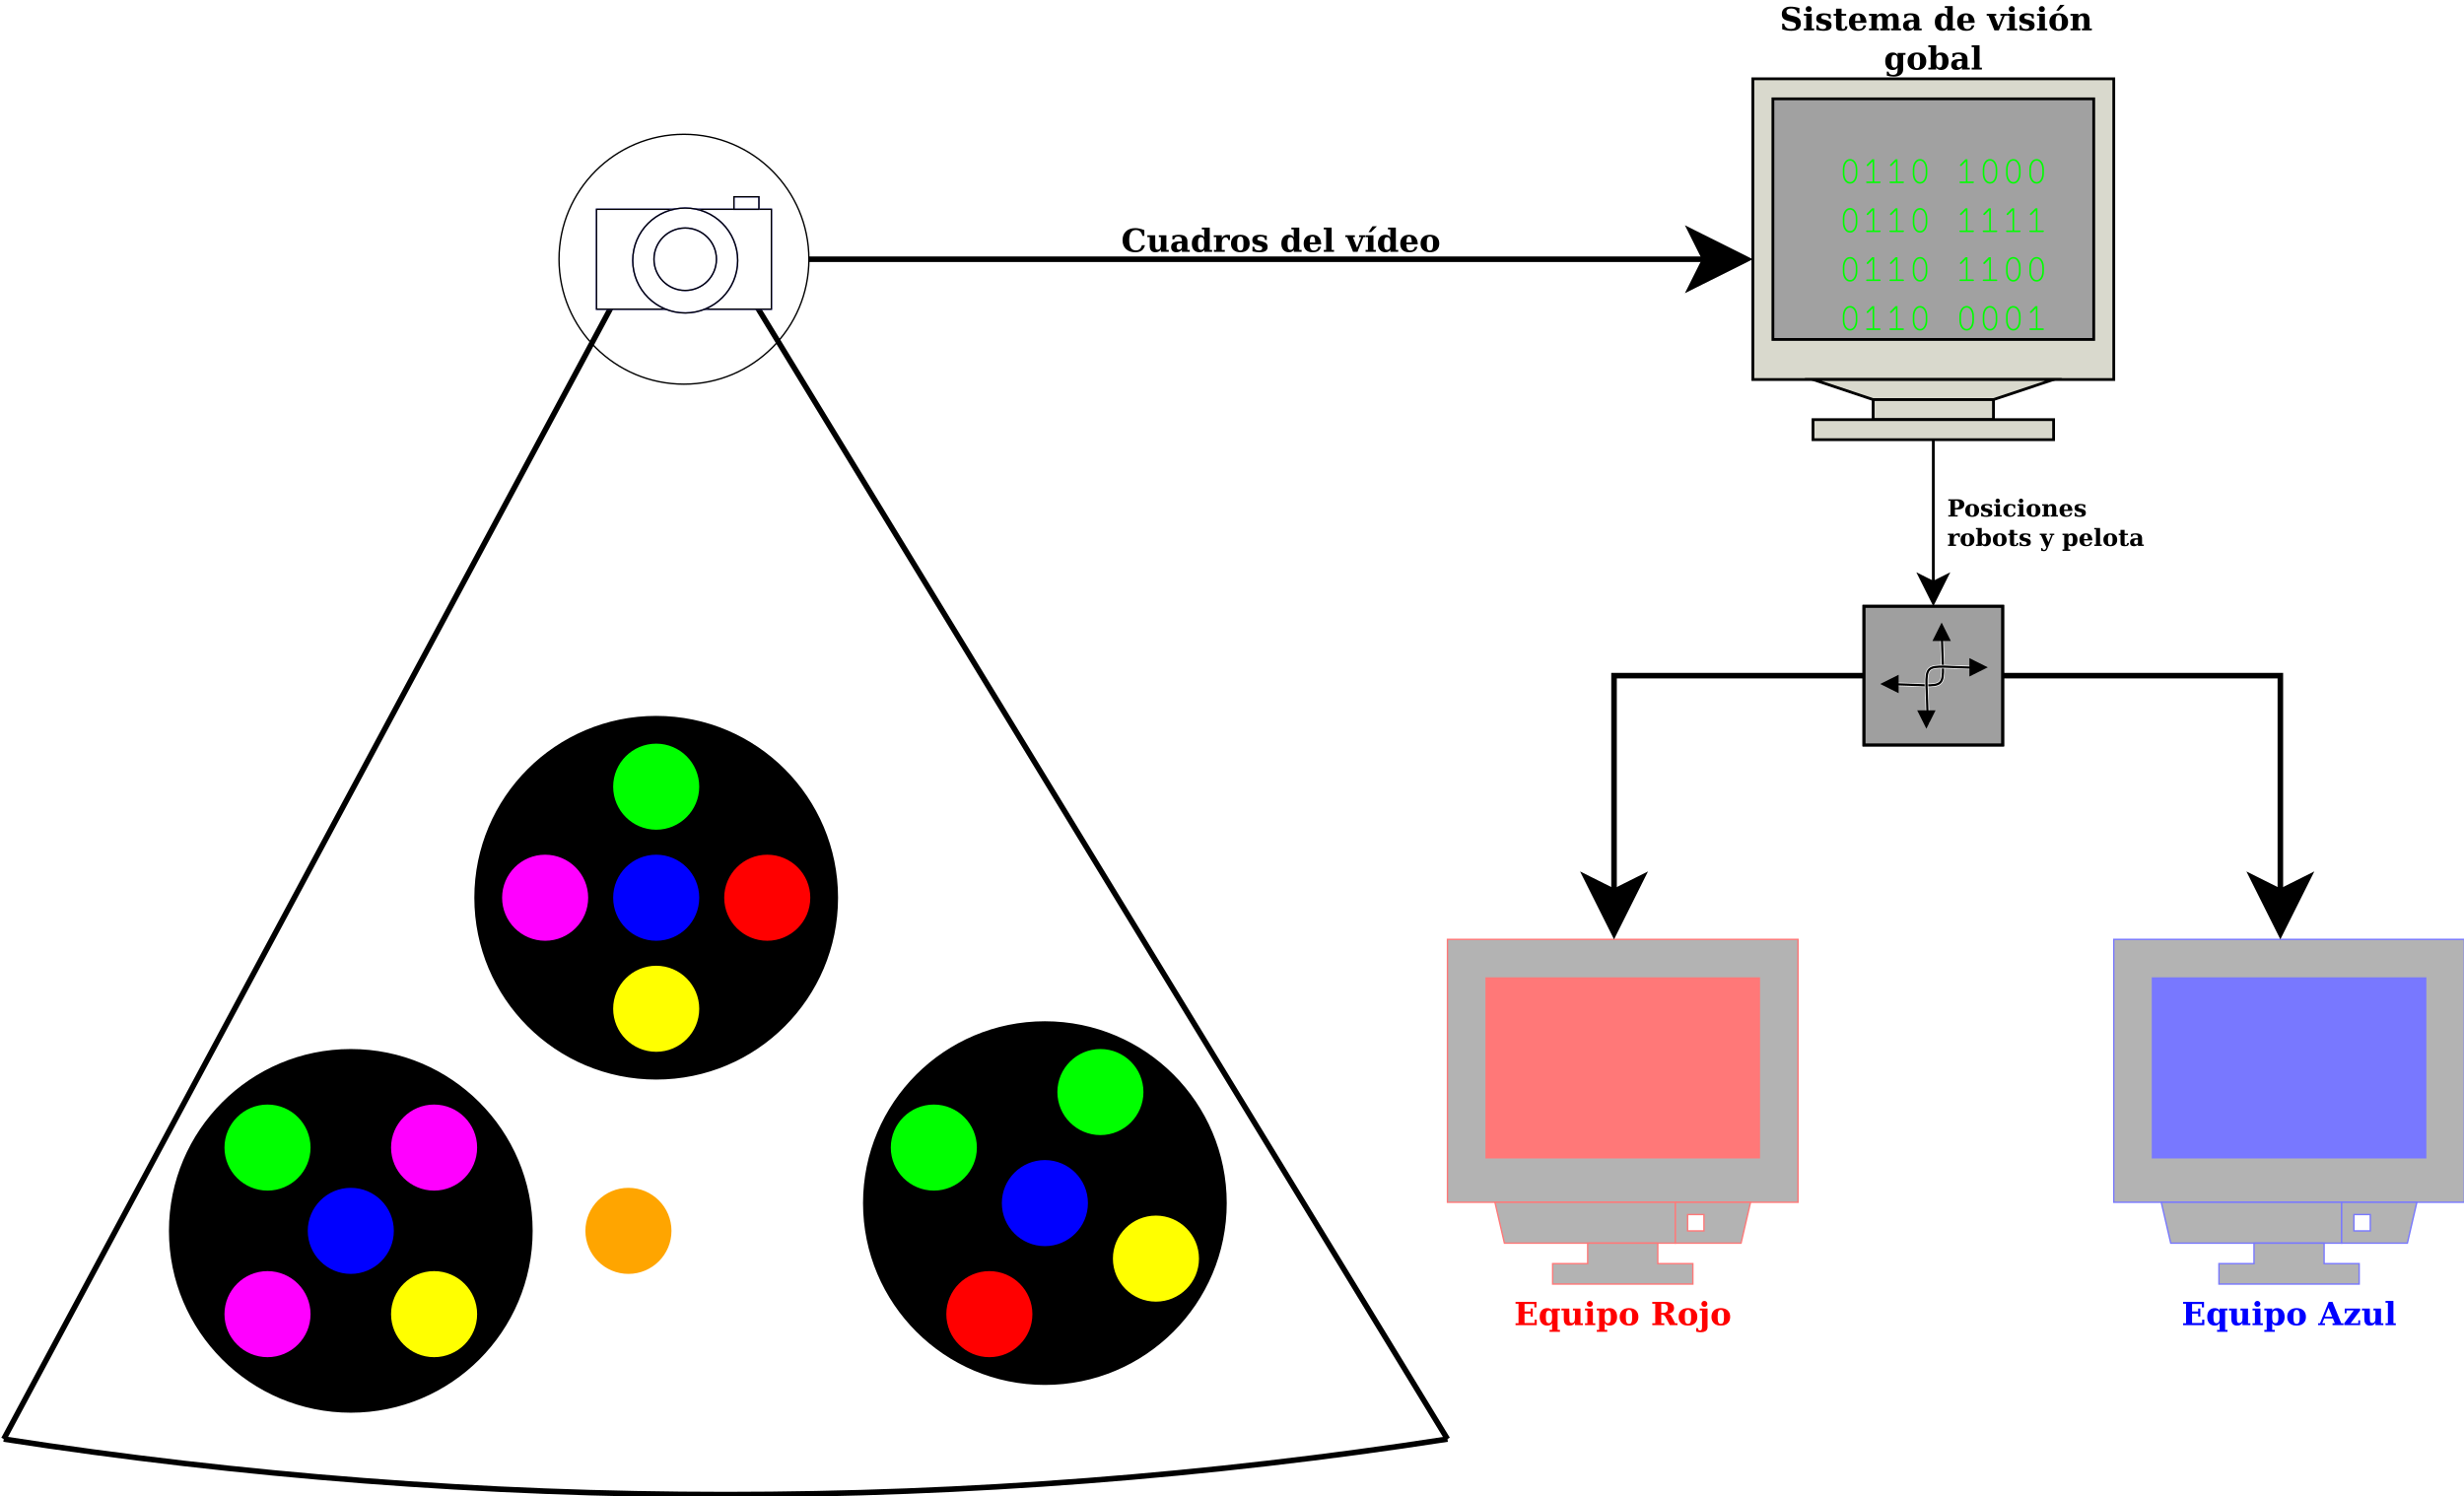 <?xml version="1.0" encoding="UTF-8"?>
<svg xmlns="http://www.w3.org/2000/svg" xmlns:xlink="http://www.w3.org/1999/xlink" width="1775pt" height="1078pt" viewBox="0 0 1775 1078" version="1.1">
<defs>
<g>
<symbol overflow="visible" id="glyph0-0">
<path style="stroke:none;" d="M 1.141 4.062 L 1.141 -16.219 L 12.641 -16.219 L 12.641 4.062 Z M 2.438 2.781 L 11.359 2.781 L 11.359 -14.922 L 2.438 -14.922 Z M 2.438 2.781 "/>
</symbol>
<symbol overflow="visible" id="glyph0-1">
<path style="stroke:none;" d="M 1.781 -0.812 L 1.781 -4.781 L 3.203 -4.781 C 3.422 -3.52 3.93 -2.578 4.734 -1.953 C 5.547 -1.336 6.664 -1.031 8.094 -1.031 C 9.258 -1.031 10.145 -1.25 10.75 -1.688 C 11.352 -2.133 11.656 -2.785 11.656 -3.641 C 11.656 -4.316 11.445 -4.836 11.031 -5.203 C 10.625 -5.578 9.773 -5.926 8.484 -6.25 L 5.969 -6.875 C 4.332 -7.289 3.18 -7.867 2.516 -8.609 C 1.848 -9.359 1.516 -10.422 1.516 -11.797 C 1.516 -13.461 2.066 -14.758 3.172 -15.688 C 4.273 -16.613 5.82 -17.078 7.812 -17.078 C 8.789 -17.078 9.812 -16.992 10.875 -16.828 C 11.938 -16.66 13.035 -16.41 14.172 -16.078 L 14.172 -12.375 L 12.75 -12.375 C 12.531 -13.531 12.051 -14.375 11.312 -14.906 C 10.582 -15.445 9.539 -15.719 8.188 -15.719 C 7.082 -15.719 6.242 -15.523 5.672 -15.141 C 5.109 -14.754 4.828 -14.176 4.828 -13.406 C 4.828 -12.707 5.02 -12.176 5.406 -11.812 C 5.801 -11.457 6.758 -11.082 8.281 -10.688 L 10.797 -10.078 C 12.348 -9.68 13.473 -9.07 14.172 -8.25 C 14.879 -7.426 15.234 -6.297 15.234 -4.859 C 15.234 -3.16 14.645 -1.867 13.469 -0.984 C 12.301 -0.109 10.586 0.328 8.328 0.328 C 7.234 0.328 6.145 0.234 5.062 0.047 C 3.988 -0.141 2.895 -0.426 1.781 -0.812 Z M 1.781 -0.812 "/>
</symbol>
<symbol overflow="visible" id="glyph0-2">
<path style="stroke:none;" d="M 2.109 -15.312 C 2.109 -15.926 2.316 -16.438 2.734 -16.844 C 3.16 -17.258 3.676 -17.469 4.281 -17.469 C 4.875 -17.469 5.375 -17.258 5.781 -16.844 C 6.195 -16.438 6.406 -15.926 6.406 -15.312 C 6.406 -14.727 6.195 -14.227 5.781 -13.812 C 5.375 -13.395 4.875 -13.188 4.281 -13.188 C 3.676 -13.188 3.16 -13.391 2.734 -13.797 C 2.316 -14.211 2.109 -14.719 2.109 -15.312 Z M 6.453 -1.359 L 8.172 -1.359 L 8.172 0 L 0.781 0 L 0.781 -1.359 L 2.484 -1.359 L 2.484 -10.578 L 0.781 -10.578 L 0.781 -11.938 L 6.453 -11.938 Z M 6.453 -1.359 "/>
</symbol>
<symbol overflow="visible" id="glyph0-3">
<path style="stroke:none;" d="M 1.078 -0.344 L 1.078 -3.688 L 2.344 -3.688 C 2.445 -2.789 2.781 -2.109 3.344 -1.641 C 3.906 -1.172 4.672 -0.938 5.641 -0.938 C 6.441 -0.938 7.055 -1.078 7.484 -1.359 C 7.922 -1.641 8.141 -2.047 8.141 -2.578 C 8.141 -3.055 8.004 -3.426 7.734 -3.688 C 7.461 -3.945 6.93 -4.176 6.141 -4.375 L 4.5 -4.781 C 3.27 -5.094 2.375 -5.535 1.812 -6.109 C 1.258 -6.68 0.984 -7.453 0.984 -8.422 C 0.984 -9.711 1.43 -10.676 2.328 -11.312 C 3.234 -11.945 4.617 -12.266 6.484 -12.266 C 7.191 -12.266 7.941 -12.207 8.734 -12.094 C 9.535 -11.977 10.422 -11.797 11.391 -11.547 L 11.391 -8.531 L 10.125 -8.531 C 10.051 -9.352 9.758 -9.969 9.25 -10.375 C 8.738 -10.789 8.004 -11 7.047 -11 C 6.234 -11 5.617 -10.867 5.203 -10.609 C 4.785 -10.348 4.578 -9.973 4.578 -9.484 C 4.578 -9.078 4.695 -8.754 4.938 -8.516 C 5.176 -8.285 5.609 -8.094 6.234 -7.938 L 7.859 -7.531 C 9.422 -7.125 10.5 -6.629 11.094 -6.047 C 11.695 -5.461 12 -4.648 12 -3.609 C 12 -2.266 11.52 -1.27 10.562 -0.625 C 9.602 0.008 8.109 0.328 6.078 0.328 C 5.336 0.328 4.551 0.27 3.719 0.156 C 2.883 0.039 2.004 -0.125 1.078 -0.344 Z M 1.078 -0.344 "/>
</symbol>
<symbol overflow="visible" id="glyph0-4">
<path style="stroke:none;" d="M 2.281 -10.578 L 0.547 -10.578 L 0.547 -11.938 L 2.281 -11.938 L 2.281 -15.641 L 6.25 -15.641 L 6.25 -11.938 L 9.562 -11.938 L 9.562 -10.578 L 6.25 -10.578 L 6.25 -3.266 C 6.25 -2.223 6.332 -1.57 6.5 -1.312 C 6.664 -1.062 6.969 -0.938 7.406 -0.938 C 7.883 -0.938 8.238 -1.098 8.469 -1.422 C 8.695 -1.742 8.82 -2.242 8.844 -2.922 L 10.516 -2.922 C 10.441 -1.723 10.109 -0.879 9.516 -0.391 C 8.93 0.086 7.922 0.328 6.484 0.328 C 4.848 0.328 3.738 0.07 3.156 -0.438 C 2.57 -0.957 2.281 -1.898 2.281 -3.266 Z M 2.281 -10.578 "/>
</symbol>
<symbol overflow="visible" id="glyph0-5">
<path style="stroke:none;" d="M 9.219 -6.734 C 9.219 -8.305 9.07 -9.41 8.781 -10.047 C 8.488 -10.68 7.988 -11 7.281 -11 C 6.602 -11 6.113 -10.688 5.812 -10.062 C 5.52 -9.438 5.375 -8.395 5.375 -6.938 L 5.375 -6.734 Z M 13.594 -5.406 L 5.375 -5.406 L 5.375 -5.312 C 5.375 -3.77 5.602 -2.656 6.062 -1.969 C 6.531 -1.281 7.285 -0.938 8.328 -0.938 C 9.18 -0.938 9.875 -1.164 10.406 -1.625 C 10.938 -2.082 11.281 -2.742 11.438 -3.609 L 13.297 -3.609 C 12.973 -2.254 12.332 -1.258 11.375 -0.625 C 10.414 0.008 9.078 0.328 7.359 0.328 C 5.285 0.328 3.695 -0.211 2.594 -1.297 C 1.488 -2.391 0.938 -3.945 0.938 -5.969 C 0.938 -7.945 1.5 -9.488 2.625 -10.594 C 3.758 -11.707 5.336 -12.266 7.359 -12.266 C 9.336 -12.266 10.852 -11.68 11.906 -10.516 C 12.957 -9.348 13.52 -7.645 13.594 -5.406 Z M 13.594 -5.406 "/>
</symbol>
<symbol overflow="visible" id="glyph0-6">
<path style="stroke:none;" d="M 13.953 -9.984 C 14.516 -10.773 15.113 -11.352 15.75 -11.719 C 16.395 -12.082 17.148 -12.266 18.016 -12.266 C 19.379 -12.266 20.398 -11.875 21.078 -11.094 C 21.766 -10.32 22.109 -9.156 22.109 -7.594 L 22.109 -1.359 L 23.812 -1.359 L 23.812 0 L 16.703 0 L 16.703 -1.359 L 18.125 -1.359 L 18.125 -7 C 18.125 -8.488 18.008 -9.426 17.781 -9.812 C 17.551 -10.207 17.129 -10.406 16.516 -10.406 C 15.805 -10.406 15.254 -10.129 14.859 -9.578 C 14.473 -9.035 14.281 -8.266 14.281 -7.266 L 14.281 -1.359 L 15.719 -1.359 L 15.719 0 L 8.891 0 L 8.891 -1.359 L 10.312 -1.359 L 10.312 -7 C 10.312 -8.488 10.191 -9.426 9.953 -9.812 C 9.723 -10.207 9.301 -10.406 8.688 -10.406 C 7.977 -10.406 7.426 -10.129 7.031 -9.578 C 6.645 -9.035 6.453 -8.266 6.453 -7.266 L 6.453 -1.359 L 7.891 -1.359 L 7.891 0 L 0.781 0 L 0.781 -1.359 L 2.484 -1.359 L 2.484 -10.578 L 0.781 -10.578 L 0.781 -11.938 L 6.453 -11.938 L 6.453 -10.25 C 6.922 -10.945 7.453 -11.457 8.047 -11.781 C 8.648 -12.102 9.363 -12.266 10.188 -12.266 C 11.156 -12.266 11.941 -12.078 12.547 -11.703 C 13.16 -11.336 13.629 -10.766 13.953 -9.984 Z M 13.953 -9.984 "/>
</symbol>
<symbol overflow="visible" id="glyph0-7">
<path style="stroke:none;" d="M 12.672 -7.328 L 12.672 -1.359 L 14.375 -1.359 L 14.375 0 L 8.688 0 L 8.688 -1.516 C 8.164 -0.891 7.582 -0.426 6.938 -0.125 C 6.289 0.176 5.555 0.328 4.734 0.328 C 3.516 0.328 2.578 0 1.922 -0.656 C 1.266 -1.312 0.938 -2.25 0.938 -3.469 C 0.938 -4.812 1.406 -5.816 2.344 -6.484 C 3.289 -7.148 4.711 -7.484 6.609 -7.484 L 8.688 -7.484 L 8.688 -8.188 C 8.688 -9.156 8.457 -9.867 8 -10.328 C 7.551 -10.785 6.848 -11.016 5.891 -11.016 C 5.086 -11.016 4.473 -10.852 4.047 -10.531 C 3.617 -10.207 3.316 -9.672 3.141 -8.922 L 1.859 -8.922 L 1.859 -11.5 C 2.578 -11.75 3.316 -11.938 4.078 -12.062 C 4.836 -12.195 5.641 -12.266 6.484 -12.266 C 8.617 -12.266 10.18 -11.867 11.172 -11.078 C 12.172 -10.285 12.672 -9.035 12.672 -7.328 Z M 8.688 -3.75 L 8.688 -6.141 L 7.203 -6.141 C 6.461 -6.141 5.891 -5.938 5.484 -5.531 C 5.086 -5.133 4.891 -4.555 4.891 -3.797 C 4.891 -3.035 5.035 -2.469 5.328 -2.094 C 5.617 -1.719 6.062 -1.531 6.656 -1.531 C 7.258 -1.531 7.75 -1.734 8.125 -2.141 C 8.5 -2.547 8.688 -3.082 8.688 -3.75 Z M 8.688 -3.75 "/>
</symbol>
<symbol overflow="visible" id="glyph0-8">
<path style="stroke:none;" d=""/>
</symbol>
<symbol overflow="visible" id="glyph0-9">
<path style="stroke:none;" d="M 9.875 -5.375 L 9.875 -6.562 C 9.875 -7.945 9.691 -8.953 9.328 -9.578 C 8.973 -10.203 8.398 -10.516 7.609 -10.516 C 6.785 -10.516 6.207 -10.188 5.875 -9.531 C 5.539 -8.875 5.375 -7.688 5.375 -5.969 C 5.375 -4.258 5.539 -3.07 5.875 -2.406 C 6.219 -1.75 6.797 -1.422 7.609 -1.422 C 8.398 -1.422 8.973 -1.734 9.328 -2.359 C 9.691 -2.984 9.875 -3.988 9.875 -5.375 Z M 13.844 -1.359 L 15.547 -1.359 L 15.547 0 L 9.875 0 L 9.875 -1.516 C 9.531 -0.891 9.07 -0.426 8.5 -0.125 C 7.926 0.176 7.223 0.328 6.391 0.328 C 4.703 0.328 3.367 -0.234 2.391 -1.359 C 1.422 -2.484 0.938 -4.02 0.938 -5.969 C 0.938 -7.938 1.422 -9.477 2.391 -10.594 C 3.367 -11.707 4.703 -12.266 6.391 -12.266 C 7.223 -12.266 7.926 -12.113 8.5 -11.812 C 9.07 -11.508 9.531 -11.047 9.875 -10.422 L 9.875 -16.125 L 8.172 -16.125 L 8.172 -17.469 L 13.844 -17.469 Z M 13.844 -1.359 "/>
</symbol>
<symbol overflow="visible" id="glyph0-10">
<path style="stroke:none;" d="M 5.125 0 L 0.906 -10.578 L -0.422 -10.578 L -0.422 -11.938 L 6.438 -11.938 L 6.438 -10.578 L 4.984 -10.578 L 8 -3.031 L 11.016 -10.578 L 9.453 -10.578 L 9.453 -11.938 L 13.938 -11.938 L 13.938 -10.578 L 12.562 -10.578 L 8.328 0 Z M 5.125 0 "/>
</symbol>
<symbol overflow="visible" id="glyph0-11">
<path style="stroke:none;" d="M 7.688 -0.938 C 8.52 -0.938 9.109 -1.297 9.453 -2.016 C 9.797 -2.734 9.969 -4.051 9.969 -5.969 C 9.969 -7.883 9.797 -9.203 9.453 -9.922 C 9.117 -10.641 8.531 -11 7.688 -11 C 6.832 -11 6.234 -10.633 5.891 -9.906 C 5.547 -9.188 5.375 -7.875 5.375 -5.969 C 5.375 -4.07 5.547 -2.758 5.891 -2.031 C 6.234 -1.301 6.832 -0.938 7.688 -0.938 Z M 7.688 0.328 C 5.582 0.328 3.93 -0.227 2.734 -1.344 C 1.535 -2.469 0.938 -4.008 0.938 -5.969 C 0.938 -7.938 1.535 -9.477 2.734 -10.594 C 3.93 -11.707 5.582 -12.266 7.688 -12.266 C 9.789 -12.266 11.438 -11.707 12.625 -10.594 C 13.82 -9.477 14.422 -7.938 14.422 -5.969 C 14.422 -4.008 13.82 -2.469 12.625 -1.344 C 11.438 -0.227 9.789 0.328 7.688 0.328 Z M 8.781 -18.391 L 11.922 -18.391 L 7.734 -14.172 L 5.891 -14.172 Z M 8.781 -18.391 "/>
</symbol>
<symbol overflow="visible" id="glyph0-12">
<path style="stroke:none;" d="M 0.781 0 L 0.781 -1.359 L 2.484 -1.359 L 2.484 -10.578 L 0.781 -10.578 L 0.781 -11.938 L 6.453 -11.938 L 6.453 -10.25 C 6.93 -10.969 7.477 -11.484 8.094 -11.797 C 8.707 -12.109 9.484 -12.266 10.422 -12.266 C 11.766 -12.266 12.773 -11.867 13.453 -11.078 C 14.141 -10.285 14.484 -9.125 14.484 -7.594 L 14.484 -1.359 L 16.188 -1.359 L 16.188 0 L 9.062 0 L 9.062 -1.359 L 10.516 -1.359 L 10.516 -7.703 C 10.516 -8.711 10.383 -9.414 10.125 -9.812 C 9.863 -10.207 9.414 -10.406 8.781 -10.406 C 7.977 -10.406 7.391 -10.109 7.016 -9.516 C 6.641 -8.93 6.453 -8 6.453 -6.719 L 6.453 -1.359 L 7.922 -1.359 L 7.922 0 Z M 0.781 0 "/>
</symbol>
<symbol overflow="visible" id="glyph0-13">
<path style="stroke:none;" d="M 13.844 -10.578 L 13.844 -0.156 C 13.844 1.52 13.242 2.816 12.047 3.734 C 10.859 4.648 9.176 5.109 7 5.109 C 6.207 5.109 5.398 5.047 4.578 4.922 C 3.766 4.797 2.926 4.613 2.062 4.375 L 2.062 1.516 L 3.328 1.516 C 3.441 2.305 3.758 2.891 4.281 3.266 C 4.801 3.648 5.547 3.844 6.516 3.844 C 7.742 3.844 8.609 3.547 9.109 2.953 C 9.617 2.367 9.875 1.332 9.875 -0.156 L 9.875 -1.516 C 9.531 -0.891 9.07 -0.426 8.5 -0.125 C 7.926 0.176 7.223 0.328 6.391 0.328 C 4.703 0.328 3.367 -0.234 2.391 -1.359 C 1.422 -2.484 0.938 -4.02 0.938 -5.969 C 0.938 -7.938 1.422 -9.477 2.391 -10.594 C 3.367 -11.707 4.703 -12.266 6.391 -12.266 C 7.223 -12.266 7.926 -12.113 8.5 -11.812 C 9.07 -11.508 9.531 -11.047 9.875 -10.422 L 9.875 -11.938 L 15.547 -11.938 L 15.547 -10.578 Z M 9.875 -6.562 C 9.875 -7.945 9.691 -8.953 9.328 -9.578 C 8.973 -10.203 8.398 -10.516 7.609 -10.516 C 6.785 -10.516 6.207 -10.188 5.875 -9.531 C 5.539 -8.875 5.375 -7.688 5.375 -5.969 C 5.375 -4.258 5.539 -3.07 5.875 -2.406 C 6.219 -1.75 6.797 -1.422 7.609 -1.422 C 8.398 -1.422 8.973 -1.734 9.328 -2.359 C 9.691 -2.984 9.875 -3.988 9.875 -5.375 Z M 9.875 -6.562 "/>
</symbol>
<symbol overflow="visible" id="glyph0-14">
<path style="stroke:none;" d="M 7.688 -0.938 C 8.52 -0.938 9.109 -1.297 9.453 -2.016 C 9.797 -2.734 9.969 -4.051 9.969 -5.969 C 9.969 -7.883 9.797 -9.203 9.453 -9.922 C 9.117 -10.641 8.531 -11 7.688 -11 C 6.832 -11 6.234 -10.633 5.891 -9.906 C 5.547 -9.188 5.375 -7.875 5.375 -5.969 C 5.375 -4.07 5.547 -2.758 5.891 -2.031 C 6.234 -1.301 6.832 -0.938 7.688 -0.938 Z M 7.688 0.328 C 5.582 0.328 3.93 -0.227 2.734 -1.344 C 1.535 -2.469 0.938 -4.008 0.938 -5.969 C 0.938 -7.938 1.535 -9.477 2.734 -10.594 C 3.93 -11.707 5.582 -12.266 7.688 -12.266 C 9.789 -12.266 11.438 -11.707 12.625 -10.594 C 13.82 -9.477 14.422 -7.938 14.422 -5.969 C 14.422 -4.008 13.82 -2.469 12.625 -1.344 C 11.438 -0.227 9.789 0.328 7.688 0.328 Z M 7.688 0.328 "/>
</symbol>
<symbol overflow="visible" id="glyph0-15">
<path style="stroke:none;" d="M 2.234 -1.359 L 2.234 -16.125 L 0.531 -16.125 L 0.531 -17.469 L 6.203 -17.469 L 6.203 -10.422 C 6.547 -11.047 7 -11.508 7.562 -11.812 C 8.133 -12.113 8.844 -12.266 9.688 -12.266 C 11.383 -12.266 12.719 -11.703 13.688 -10.578 C 14.664 -9.461 15.156 -7.926 15.156 -5.969 C 15.156 -4.02 14.664 -2.484 13.688 -1.359 C 12.719 -0.234 11.383 0.328 9.688 0.328 C 8.844 0.328 8.133 0.176 7.562 -0.125 C 7 -0.426 6.547 -0.891 6.203 -1.516 L 6.203 0 L 0.531 0 L 0.531 -1.359 Z M 6.203 -5.375 C 6.203 -3.988 6.379 -2.984 6.734 -2.359 C 7.098 -1.734 7.676 -1.422 8.469 -1.422 C 9.281 -1.422 9.852 -1.75 10.188 -2.406 C 10.52 -3.07 10.688 -4.258 10.688 -5.969 C 10.688 -7.688 10.52 -8.875 10.188 -9.531 C 9.852 -10.188 9.281 -10.516 8.469 -10.516 C 7.676 -10.516 7.098 -10.203 6.734 -9.578 C 6.379 -8.953 6.203 -7.945 6.203 -6.562 Z M 6.203 -5.375 "/>
</symbol>
<symbol overflow="visible" id="glyph0-16">
<path style="stroke:none;" d="M 6.453 -1.359 L 8.172 -1.359 L 8.172 0 L 0.781 0 L 0.781 -1.359 L 2.484 -1.359 L 2.484 -16.125 L 0.781 -16.125 L 0.781 -17.469 L 6.453 -17.469 Z M 6.453 -1.359 "/>
</symbol>
<symbol overflow="visible" id="glyph0-17">
<path style="stroke:none;" d="M 1.078 0 L 1.078 -1.359 L 3.219 -1.359 L 3.219 -15.406 L 1.078 -15.406 L 1.078 -16.766 L 16.156 -16.766 L 16.156 -12.812 L 14.594 -12.812 L 14.594 -15.234 L 7.547 -15.234 L 7.547 -9.844 L 11.938 -9.844 L 11.938 -11.984 L 13.484 -11.984 L 13.484 -6.188 L 11.938 -6.188 L 11.938 -8.328 L 7.547 -8.328 L 7.547 -1.531 L 14.812 -1.531 L 14.812 -3.953 L 16.359 -3.953 L 16.359 0 Z M 1.078 0 "/>
</symbol>
<symbol overflow="visible" id="glyph0-18">
<path style="stroke:none;" d="M 13.844 -10.578 L 13.844 3.422 L 15.547 3.422 L 15.547 4.781 L 8.031 4.781 L 8.031 3.422 L 9.875 3.422 L 9.875 -1.516 C 9.531 -0.891 9.07 -0.426 8.5 -0.125 C 7.926 0.176 7.223 0.328 6.391 0.328 C 4.703 0.328 3.367 -0.234 2.391 -1.359 C 1.422 -2.484 0.938 -4.02 0.938 -5.969 C 0.938 -7.938 1.422 -9.477 2.391 -10.594 C 3.367 -11.707 4.703 -12.266 6.391 -12.266 C 7.223 -12.266 7.926 -12.113 8.5 -11.812 C 9.07 -11.508 9.531 -11.047 9.875 -10.422 L 9.875 -11.938 L 15.547 -11.938 L 15.547 -10.578 Z M 9.875 -6.562 C 9.875 -7.945 9.691 -8.953 9.328 -9.578 C 8.973 -10.203 8.398 -10.516 7.609 -10.516 C 6.785 -10.516 6.207 -10.188 5.875 -9.531 C 5.539 -8.875 5.375 -7.688 5.375 -5.969 C 5.375 -4.258 5.539 -3.07 5.875 -2.406 C 6.219 -1.75 6.797 -1.422 7.609 -1.422 C 8.398 -1.422 8.973 -1.734 9.328 -2.359 C 9.691 -2.984 9.875 -3.988 9.875 -5.375 Z M 9.875 -6.562 "/>
</symbol>
<symbol overflow="visible" id="glyph0-19">
<path style="stroke:none;" d="M 14.234 -11.938 L 14.234 -1.359 L 15.938 -1.359 L 15.938 0 L 10.25 0 L 10.25 -1.688 C 9.781 -0.977 9.238 -0.461 8.625 -0.141 C 8.008 0.172 7.234 0.328 6.297 0.328 C 4.961 0.328 3.953 -0.066 3.266 -0.859 C 2.578 -1.648 2.234 -2.812 2.234 -4.344 L 2.234 -10.578 L 0.531 -10.578 L 0.531 -11.938 L 6.203 -11.938 L 6.203 -4.969 C 6.203 -3.477 6.328 -2.531 6.578 -2.125 C 6.828 -1.727 7.281 -1.531 7.938 -1.531 C 8.738 -1.531 9.32 -1.828 9.688 -2.422 C 10.062 -3.016 10.25 -3.957 10.25 -5.25 L 10.25 -10.578 L 8.812 -10.578 L 8.812 -11.938 Z M 14.234 -11.938 "/>
</symbol>
<symbol overflow="visible" id="glyph0-20">
<path style="stroke:none;" d="M 6.203 -6.562 L 6.203 -5.375 C 6.203 -3.988 6.379 -2.984 6.734 -2.359 C 7.098 -1.734 7.676 -1.422 8.469 -1.422 C 9.281 -1.422 9.852 -1.75 10.188 -2.406 C 10.52 -3.07 10.688 -4.258 10.688 -5.969 C 10.688 -7.688 10.52 -8.875 10.188 -9.531 C 9.852 -10.188 9.281 -10.516 8.469 -10.516 C 7.676 -10.516 7.098 -10.203 6.734 -9.578 C 6.379 -8.953 6.203 -7.945 6.203 -6.562 Z M 2.234 -10.578 L 0.531 -10.578 L 0.531 -11.938 L 6.203 -11.938 L 6.203 -10.422 C 6.547 -11.047 7 -11.508 7.562 -11.812 C 8.133 -12.113 8.844 -12.266 9.688 -12.266 C 11.383 -12.266 12.719 -11.703 13.688 -10.578 C 14.664 -9.461 15.156 -7.926 15.156 -5.969 C 15.156 -4.02 14.664 -2.484 13.688 -1.359 C 12.719 -0.234 11.383 0.328 9.688 0.328 C 8.844 0.328 8.133 0.176 7.562 -0.125 C 7 -0.426 6.547 -0.891 6.203 -1.516 L 6.203 3.422 L 8.047 3.422 L 8.047 4.781 L 0.531 4.781 L 0.531 3.422 L 2.234 3.422 Z M 2.234 -10.578 "/>
</symbol>
<symbol overflow="visible" id="glyph0-21">
<path style="stroke:none;" d="M 12.203 -8.188 C 12.867 -8.094 13.43 -7.875 13.891 -7.531 C 14.348 -7.188 14.742 -6.688 15.078 -6.031 L 17.531 -1.359 L 19.25 -1.359 L 19.25 0 L 13.734 0 L 11.062 -5.062 C 10.539 -6.113 10.098 -6.781 9.734 -7.062 C 9.379 -7.352 8.879 -7.5 8.234 -7.5 L 7.547 -7.5 L 7.547 -1.359 L 9.703 -1.359 L 9.703 0 L 1.078 0 L 1.078 -1.359 L 3.219 -1.359 L 3.219 -15.406 L 1.078 -15.406 L 1.078 -16.766 L 10.641 -16.766 C 12.586 -16.766 14.094 -16.375 15.156 -15.594 C 16.219 -14.812 16.75 -13.703 16.75 -12.266 C 16.75 -11.098 16.367 -10.176 15.609 -9.5 C 14.859 -8.82 13.723 -8.383 12.203 -8.188 Z M 7.547 -8.844 L 9.016 -8.844 C 10.066 -8.844 10.875 -9.129 11.438 -9.703 C 12 -10.273 12.281 -11.086 12.281 -12.141 C 12.281 -13.191 12 -14 11.438 -14.562 C 10.875 -15.125 10.066 -15.406 9.016 -15.406 L 7.547 -15.406 Z M 7.547 -8.844 "/>
</symbol>
<symbol overflow="visible" id="glyph0-22">
<path style="stroke:none;" d="M 2 -15.312 C 2 -15.926 2.207 -16.438 2.625 -16.844 C 3.039 -17.258 3.555 -17.469 4.172 -17.469 C 4.754 -17.469 5.254 -17.258 5.672 -16.844 C 6.086 -16.426 6.297 -15.914 6.297 -15.312 C 6.297 -14.727 6.086 -14.227 5.672 -13.812 C 5.254 -13.395 4.754 -13.188 4.172 -13.188 C 3.555 -13.188 3.039 -13.391 2.625 -13.797 C 2.207 -14.211 2 -14.719 2 -15.312 Z M 2.453 -10.578 L 0.766 -10.578 L 0.766 -11.938 L 6.438 -11.938 L 6.438 1.406 C 6.438 2.625 6.004 3.547 5.141 4.172 C 4.273 4.797 3 5.109 1.312 5.109 C 0.863 5.109 0.383 5.07 -0.125 5 C -0.633 4.926 -1.16 4.816 -1.703 4.672 L -1.703 2.141 L -0.438 2.141 C -0.426 2.742 -0.305 3.176 -0.078 3.438 C 0.141 3.707 0.492 3.844 0.984 3.844 C 1.535 3.844 1.914 3.664 2.125 3.312 C 2.344 2.957 2.453 2.32 2.453 1.406 Z M 2.453 -10.578 "/>
</symbol>
<symbol overflow="visible" id="glyph0-23">
<path style="stroke:none;" d="M -0.188 0 L -0.188 -1.359 L 1.188 -1.359 L 7.5 -16.766 L 10.188 -16.766 L 16.516 -1.359 L 18.109 -1.359 L 18.109 0 L 10.25 0 L 10.25 -1.359 L 11.891 -1.359 L 10.516 -4.781 L 4.219 -4.781 L 2.812 -1.359 L 4.812 -1.359 L 4.812 0 Z M 4.766 -6.141 L 9.969 -6.141 L 7.375 -12.562 Z M 4.766 -6.141 "/>
</symbol>
<symbol overflow="visible" id="glyph0-24">
<path style="stroke:none;" d="M 0.812 0 L 0.812 -1.359 L 7.656 -10.625 L 2.5 -10.625 L 2.5 -8.578 L 1.172 -8.578 L 1.172 -11.938 L 12.281 -11.938 L 12.281 -10.609 L 5.422 -1.344 L 10.953 -1.344 L 10.953 -3.5 L 12.281 -3.5 L 12.281 0 Z M 0.812 0 "/>
</symbol>
<symbol overflow="visible" id="glyph0-25">
<path style="stroke:none;" d="M 17.141 -4.781 C 16.691 -3.051 15.895 -1.766 14.75 -0.922 C 13.602 -0.086 12.066 0.328 10.141 0.328 C 7.305 0.328 5.066 -0.453 3.422 -2.016 C 1.785 -3.578 0.969 -5.691 0.969 -8.359 C 0.969 -11.047 1.785 -13.172 3.422 -14.734 C 5.066 -16.297 7.305 -17.078 10.141 -17.078 C 11.141 -17.078 12.176 -16.957 13.25 -16.719 C 14.332 -16.477 15.473 -16.113 16.672 -15.625 L 16.672 -11.5 L 15.25 -11.5 C 14.957 -12.906 14.426 -13.957 13.656 -14.656 C 12.883 -15.363 11.867 -15.719 10.609 -15.719 C 8.973 -15.719 7.754 -15.113 6.953 -13.906 C 6.16 -12.707 5.766 -10.859 5.766 -8.359 C 5.766 -5.867 6.16 -4.023 6.953 -2.828 C 7.754 -1.629 8.977 -1.031 10.625 -1.031 C 11.738 -1.031 12.648 -1.336 13.359 -1.953 C 14.066 -2.578 14.582 -3.52 14.906 -4.781 Z M 17.141 -4.781 "/>
</symbol>
<symbol overflow="visible" id="glyph0-26">
<path style="stroke:none;" d="M 12.359 -12.078 L 12.359 -8.516 L 11.078 -8.516 C 11.035 -9.148 10.863 -9.625 10.562 -9.938 C 10.27 -10.25 9.836 -10.406 9.266 -10.406 C 8.398 -10.406 7.711 -10.02 7.203 -9.25 C 6.703 -8.488 6.453 -7.43 6.453 -6.078 L 6.453 -1.359 L 8.625 -1.359 L 8.625 0 L 0.781 0 L 0.781 -1.359 L 2.484 -1.359 L 2.484 -10.578 L 0.656 -10.578 L 0.656 -11.938 L 6.453 -11.938 L 6.453 -9.812 C 6.848 -10.645 7.363 -11.258 8 -11.656 C 8.645 -12.062 9.43 -12.266 10.359 -12.266 C 10.586 -12.266 10.867 -12.242 11.203 -12.203 C 11.535 -12.172 11.922 -12.129 12.359 -12.078 Z M 12.359 -12.078 "/>
</symbol>
<symbol overflow="visible" id="glyph0-27">
<path style="stroke:none;" d="M 6.453 -1.359 L 8.172 -1.359 L 8.172 0 L 0.781 0 L 0.781 -1.359 L 2.484 -1.359 L 2.484 -10.578 L 0.781 -10.578 L 0.781 -11.938 L 6.453 -11.938 Z M 5.781 -18.391 L 8.922 -18.391 L 4.734 -14.172 L 2.891 -14.172 Z M 5.781 -18.391 "/>
</symbol>
<symbol overflow="visible" id="glyph1-0">
<path style="stroke:none;" d="M 3.75 -14.812 C 3.938 -14.863 4.316 -15.023 4.891 -15.297 C 5.473 -15.566 6.055 -15.773 6.641 -15.922 C 7.234 -16.078 7.906 -16.156 8.656 -16.156 C 10.145 -16.156 11.348 -15.758 12.266 -14.969 C 13.18 -14.176 13.641 -13.133 13.641 -11.844 C 13.641 -10.801 13.305 -9.922 12.641 -9.203 C 11.973 -8.492 10.766 -7.734 9.016 -6.922 L 9.016 -5.766 C 9.016 -5.266 8.828 -5.016 8.453 -5.016 C 8.066 -5.016 7.875 -5.266 7.875 -5.766 L 7.875 -7.672 C 9.508 -8.359 10.688 -9.023 11.406 -9.672 C 12.125 -10.316 12.484 -11.039 12.484 -11.844 C 12.484 -12.781 12.109 -13.539 11.359 -14.125 C 10.617 -14.719 9.672 -15.016 8.516 -15.016 C 7.367 -15.016 6.164 -14.695 4.906 -14.062 L 4.906 -12.906 C 4.906 -12.406 4.719 -12.156 4.344 -12.156 C 3.945 -12.156 3.75 -12.406 3.75 -12.906 Z M 8.031 -2.375 L 8.797 -2.375 C 9.273 -2.375 9.66 -2.242 9.953 -1.984 C 10.242 -1.723 10.391 -1.383 10.391 -0.969 C 10.391 -0.562 10.238 -0.227 9.938 0.031 C 9.633 0.289 9.254 0.422 8.797 0.422 L 8.031 0.422 C 7.551 0.422 7.164 0.289 6.875 0.031 C 6.582 -0.227 6.438 -0.562 6.438 -0.969 C 6.438 -1.383 6.582 -1.723 6.875 -1.984 C 7.164 -2.242 7.551 -2.375 8.031 -2.375 Z M 1.125 2.234 L 1.125 -18 L 15.688 -18 L 15.688 2.234 Z M 2.047 1.312 L 14.75 1.312 L 14.75 -17.078 L 2.047 -17.078 Z M 2.047 1.312 "/>
</symbol>
<symbol overflow="visible" id="glyph1-1">
<path style="stroke:none;" d="M 13.641 -9.828 L 13.641 -7.031 C 13.641 -4.82 13.148 -3.023 12.172 -1.641 C 11.203 -0.266 9.941 0.422 8.391 0.422 C 6.848 0.422 5.586 -0.266 4.609 -1.641 C 3.641 -3.023 3.156 -4.82 3.156 -7.031 L 3.156 -9.828 C 3.156 -12.047 3.641 -13.844 4.609 -15.219 C 5.586 -16.602 6.848 -17.297 8.391 -17.297 C 9.941 -17.297 11.203 -16.602 12.172 -15.219 C 13.148 -13.844 13.641 -12.047 13.641 -9.828 Z M 8.406 -16.156 C 7.133 -16.156 6.133 -15.516 5.406 -14.234 C 4.676 -12.953 4.312 -11.438 4.312 -9.688 L 4.312 -7.203 C 4.312 -5.367 4.688 -3.832 5.438 -2.594 C 6.195 -1.352 7.188 -0.734 8.406 -0.734 C 9.664 -0.734 10.66 -1.367 11.391 -2.641 C 12.117 -3.922 12.484 -5.441 12.484 -7.203 L 12.484 -9.688 C 12.484 -11.52 12.102 -13.055 11.344 -14.297 C 10.594 -15.535 9.613 -16.156 8.406 -16.156 Z M 8.406 -16.156 "/>
</symbol>
<symbol overflow="visible" id="glyph1-2">
<path style="stroke:none;" d="M 8.984 -17.141 L 8.984 -1.141 L 12.875 -1.141 C 13.383 -1.141 13.641 -0.957 13.641 -0.594 C 13.641 -0.195 13.383 0 12.875 0 L 3.953 0 C 3.422 0 3.156 -0.195 3.156 -0.594 C 3.156 -0.957 3.422 -1.141 3.953 -1.141 L 7.844 -1.141 L 7.844 -15.625 L 4.672 -12.453 C 4.523 -12.305 4.332 -12.234 4.094 -12.234 C 3.938 -12.234 3.805 -12.289 3.703 -12.406 C 3.609 -12.531 3.562 -12.688 3.562 -12.875 C 3.562 -13.039 3.66 -13.227 3.859 -13.438 L 7.562 -17.141 Z M 8.984 -17.141 "/>
</symbol>
<symbol overflow="visible" id="glyph1-3">
<path style="stroke:none;" d=""/>
</symbol>
<symbol overflow="visible" id="glyph2-0">
<path style="stroke:none;" d="M 0.844 3 L 0.844 -11.984 L 9.344 -11.984 L 9.344 3 Z M 1.797 2.062 L 8.406 2.062 L 8.406 -11.031 L 1.797 -11.031 Z M 1.797 2.062 "/>
</symbol>
<symbol overflow="visible" id="glyph2-1">
<path style="stroke:none;" d="M 0.797 0 L 0.797 -1 L 2.375 -1 L 2.375 -11.391 L 0.797 -11.391 L 0.797 -12.391 L 7.859 -12.391 C 9.234 -12.391 10.328 -12.062 11.141 -11.406 C 11.953 -10.75 12.359 -9.875 12.359 -8.781 C 12.359 -7.664 11.945 -6.773 11.125 -6.109 C 10.312 -5.453 9.223 -5.125 7.859 -5.125 L 5.578 -5.125 L 5.578 -1 L 7.578 -1 L 7.578 0 Z M 5.578 -6.141 L 6.516 -6.141 C 7.234 -6.141 7.805 -6.379 8.234 -6.859 C 8.66 -7.336 8.875 -7.977 8.875 -8.781 C 8.875 -9.57 8.66 -10.203 8.234 -10.672 C 7.805 -11.148 7.234 -11.391 6.516 -11.391 L 5.578 -11.391 Z M 5.578 -6.141 "/>
</symbol>
<symbol overflow="visible" id="glyph2-2">
<path style="stroke:none;" d="M 5.672 -0.703 C 6.297 -0.703 6.734 -0.969 6.984 -1.5 C 7.234 -2.031 7.359 -3.004 7.359 -4.422 C 7.359 -5.836 7.234 -6.805 6.984 -7.328 C 6.734 -7.859 6.297 -8.125 5.672 -8.125 C 5.047 -8.125 4.602 -7.859 4.344 -7.328 C 4.094 -6.797 3.969 -5.828 3.969 -4.422 C 3.969 -3.016 4.094 -2.039 4.344 -1.5 C 4.602 -0.969 5.047 -0.703 5.672 -0.703 Z M 5.672 0.234 C 4.117 0.234 2.898 -0.176 2.016 -1 C 1.141 -1.82 0.703 -2.961 0.703 -4.422 C 0.703 -5.867 1.141 -7.004 2.016 -7.828 C 2.898 -8.648 4.117 -9.062 5.672 -9.062 C 7.234 -9.062 8.453 -8.648 9.328 -7.828 C 10.211 -7.004 10.656 -5.867 10.656 -4.422 C 10.656 -2.961 10.211 -1.82 9.328 -1 C 8.453 -0.176 7.234 0.234 5.672 0.234 Z M 5.672 0.234 "/>
</symbol>
<symbol overflow="visible" id="glyph2-3">
<path style="stroke:none;" d="M 0.797 -0.25 L 0.797 -2.719 L 1.734 -2.719 C 1.805 -2.062 2.051 -1.562 2.469 -1.219 C 2.883 -0.875 3.453 -0.703 4.172 -0.703 C 4.766 -0.703 5.219 -0.801 5.531 -1 C 5.852 -1.207 6.016 -1.508 6.016 -1.906 C 6.016 -2.258 5.91 -2.531 5.703 -2.719 C 5.504 -2.914 5.117 -3.086 4.547 -3.234 L 3.328 -3.531 C 2.41 -3.758 1.75 -4.082 1.344 -4.5 C 0.938 -4.926 0.734 -5.5 0.734 -6.219 C 0.734 -7.176 1.062 -7.891 1.719 -8.359 C 2.383 -8.828 3.41 -9.062 4.797 -9.062 C 5.316 -9.062 5.867 -9.02 6.453 -8.938 C 7.047 -8.852 7.703 -8.719 8.422 -8.531 L 8.422 -6.312 L 7.484 -6.312 C 7.43 -6.914 7.211 -7.367 6.828 -7.672 C 6.453 -7.973 5.91 -8.125 5.203 -8.125 C 4.609 -8.125 4.156 -8.023 3.844 -7.828 C 3.539 -7.641 3.391 -7.363 3.391 -7 C 3.391 -6.707 3.477 -6.473 3.656 -6.297 C 3.832 -6.129 4.148 -5.988 4.609 -5.875 L 5.812 -5.562 C 6.969 -5.27 7.766 -4.906 8.203 -4.469 C 8.648 -4.039 8.875 -3.441 8.875 -2.672 C 8.875 -1.672 8.516 -0.938 7.797 -0.469 C 7.086 0 5.984 0.234 4.484 0.234 C 3.941 0.234 3.363 0.191 2.75 0.109 C 2.133 0.023 1.484 -0.094 0.797 -0.25 Z M 0.797 -0.25 "/>
</symbol>
<symbol overflow="visible" id="glyph2-4">
<path style="stroke:none;" d="M 1.562 -11.328 C 1.562 -11.773 1.711 -12.148 2.016 -12.453 C 2.328 -12.766 2.707 -12.922 3.156 -12.922 C 3.594 -12.922 3.961 -12.766 4.266 -12.453 C 4.578 -12.148 4.734 -11.773 4.734 -11.328 C 4.734 -10.891 4.578 -10.516 4.266 -10.203 C 3.961 -9.898 3.594 -9.75 3.156 -9.75 C 2.707 -9.75 2.328 -9.898 2.016 -10.203 C 1.711 -10.504 1.562 -10.879 1.562 -11.328 Z M 4.766 -1 L 6.031 -1 L 6.031 0 L 0.578 0 L 0.578 -1 L 1.828 -1 L 1.828 -7.812 L 0.578 -7.812 L 0.578 -8.828 L 4.766 -8.828 Z M 4.766 -1 "/>
</symbol>
<symbol overflow="visible" id="glyph2-5">
<path style="stroke:none;" d="M 9.594 -2.75 C 9.375 -1.75 8.941 -1 8.297 -0.5 C 7.648 -0.008 6.766 0.234 5.641 0.234 C 4.066 0.234 2.848 -0.172 1.984 -0.984 C 1.129 -1.797 0.703 -2.941 0.703 -4.422 C 0.703 -5.879 1.125 -7.016 1.969 -7.828 C 2.82 -8.648 4.008 -9.062 5.531 -9.062 C 6.145 -9.062 6.766 -9.004 7.391 -8.891 C 8.016 -8.773 8.648 -8.602 9.297 -8.375 L 9.297 -5.922 L 8.375 -5.922 C 8.281 -6.672 8.055 -7.223 7.703 -7.578 C 7.359 -7.941 6.875 -8.125 6.25 -8.125 C 5.426 -8.125 4.836 -7.848 4.484 -7.297 C 4.141 -6.742 3.969 -5.785 3.969 -4.422 C 3.969 -3.086 4.133 -2.133 4.469 -1.562 C 4.812 -0.988 5.367 -0.703 6.141 -0.703 C 6.723 -0.703 7.191 -0.879 7.547 -1.234 C 7.91 -1.586 8.129 -2.094 8.203 -2.75 Z M 9.594 -2.75 "/>
</symbol>
<symbol overflow="visible" id="glyph2-6">
<path style="stroke:none;" d="M 0.578 0 L 0.578 -1 L 1.828 -1 L 1.828 -7.812 L 0.578 -7.812 L 0.578 -8.828 L 4.766 -8.828 L 4.766 -7.578 C 5.117 -8.109 5.523 -8.488 5.984 -8.719 C 6.441 -8.945 7.016 -9.062 7.703 -9.062 C 8.691 -9.062 9.438 -8.77 9.938 -8.188 C 10.445 -7.602 10.703 -6.742 10.703 -5.609 L 10.703 -1 L 11.969 -1 L 11.969 0 L 6.703 0 L 6.703 -1 L 7.766 -1 L 7.766 -5.688 C 7.766 -6.438 7.672 -6.957 7.484 -7.25 C 7.297 -7.539 6.961 -7.688 6.484 -7.688 C 5.898 -7.688 5.469 -7.469 5.188 -7.031 C 4.906 -6.602 4.766 -5.914 4.766 -4.969 L 4.766 -1 L 5.859 -1 L 5.859 0 Z M 0.578 0 "/>
</symbol>
<symbol overflow="visible" id="glyph2-7">
<path style="stroke:none;" d="M 6.812 -4.984 C 6.812 -6.141 6.703 -6.953 6.484 -7.422 C 6.273 -7.891 5.91 -8.125 5.391 -8.125 C 4.879 -8.125 4.516 -7.895 4.297 -7.438 C 4.078 -6.977 3.969 -6.207 3.969 -5.125 L 3.969 -4.984 Z M 10.047 -4 L 3.969 -4 L 3.969 -3.922 C 3.969 -2.785 4.141 -1.961 4.484 -1.453 C 4.828 -0.953 5.383 -0.703 6.156 -0.703 C 6.789 -0.703 7.301 -0.867 7.688 -1.203 C 8.082 -1.535 8.336 -2.023 8.453 -2.672 L 9.828 -2.672 C 9.586 -1.672 9.113 -0.938 8.406 -0.469 C 7.695 0 6.707 0.234 5.438 0.234 C 3.906 0.234 2.734 -0.164 1.922 -0.969 C 1.109 -1.77 0.703 -2.922 0.703 -4.422 C 0.703 -5.879 1.117 -7.016 1.953 -7.828 C 2.785 -8.648 3.945 -9.062 5.438 -9.062 C 6.895 -9.062 8.016 -8.629 8.797 -7.766 C 9.578 -6.91 9.992 -5.656 10.047 -4 Z M 10.047 -4 "/>
</symbol>
<symbol overflow="visible" id="glyph2-8">
<path style="stroke:none;" d="M 9.125 -8.922 L 9.125 -6.297 L 8.188 -6.297 C 8.156 -6.766 8.031 -7.113 7.812 -7.344 C 7.594 -7.57 7.27 -7.688 6.844 -7.688 C 6.207 -7.688 5.703 -7.406 5.328 -6.844 C 4.953 -6.281 4.766 -5.492 4.766 -4.484 L 4.766 -1 L 6.375 -1 L 6.375 0 L 0.578 0 L 0.578 -1 L 1.828 -1 L 1.828 -7.812 L 0.484 -7.812 L 0.484 -8.828 L 4.766 -8.828 L 4.766 -7.25 C 5.055 -7.863 5.438 -8.316 5.906 -8.609 C 6.383 -8.91 6.969 -9.062 7.656 -9.062 C 7.82 -9.062 8.031 -9.047 8.281 -9.016 C 8.531 -8.992 8.812 -8.961 9.125 -8.922 Z M 9.125 -8.922 "/>
</symbol>
<symbol overflow="visible" id="glyph2-9">
<path style="stroke:none;" d="M 1.656 -1 L 1.656 -11.922 L 0.391 -11.922 L 0.391 -12.922 L 4.594 -12.922 L 4.594 -7.703 C 4.844 -8.16 5.176 -8.5 5.594 -8.719 C 6.008 -8.945 6.531 -9.062 7.156 -9.062 C 8.414 -9.062 9.406 -8.645 10.125 -7.812 C 10.844 -6.988 11.203 -5.859 11.203 -4.422 C 11.203 -2.973 10.844 -1.832 10.125 -1 C 9.406 -0.176 8.414 0.234 7.156 0.234 C 6.531 0.234 6.008 0.125 5.594 -0.094 C 5.176 -0.32 4.844 -0.664 4.594 -1.125 L 4.594 0 L 0.391 0 L 0.391 -1 Z M 4.594 -3.969 C 4.594 -2.945 4.723 -2.203 4.984 -1.734 C 5.242 -1.273 5.672 -1.047 6.266 -1.047 C 6.859 -1.047 7.281 -1.289 7.531 -1.781 C 7.781 -2.27 7.906 -3.148 7.906 -4.422 C 7.906 -5.68 7.781 -6.551 7.531 -7.031 C 7.281 -7.52 6.859 -7.766 6.266 -7.766 C 5.672 -7.766 5.242 -7.535 4.984 -7.078 C 4.723 -6.617 4.594 -5.875 4.594 -4.844 Z M 4.594 -3.969 "/>
</symbol>
<symbol overflow="visible" id="glyph2-10">
<path style="stroke:none;" d="M 1.688 -7.812 L 0.406 -7.812 L 0.406 -8.828 L 1.688 -8.828 L 1.688 -11.562 L 4.625 -11.562 L 4.625 -8.828 L 7.078 -8.828 L 7.078 -7.812 L 4.625 -7.812 L 4.625 -2.422 C 4.625 -1.648 4.68 -1.172 4.797 -0.984 C 4.922 -0.797 5.145 -0.703 5.469 -0.703 C 5.82 -0.703 6.082 -0.816 6.25 -1.047 C 6.426 -1.285 6.52 -1.656 6.531 -2.156 L 7.766 -2.156 C 7.711 -1.27 7.469 -0.648 7.031 -0.297 C 6.602 0.055 5.859 0.234 4.797 0.234 C 3.586 0.234 2.766 0.047 2.328 -0.328 C 1.898 -0.703 1.688 -1.398 1.688 -2.422 Z M 1.688 -7.812 "/>
</symbol>
<symbol overflow="visible" id="glyph2-11">
<path style="stroke:none;" d=""/>
</symbol>
<symbol overflow="visible" id="glyph2-12">
<path style="stroke:none;" d="M 5.297 2 C 5.035 2.645 4.719 3.102 4.344 3.375 C 3.969 3.645 3.461 3.781 2.828 3.781 C 2.555 3.781 2.254 3.75 1.922 3.688 C 1.586 3.625 1.223 3.535 0.828 3.422 L 0.828 1.578 L 1.766 1.578 C 1.785 2.004 1.883 2.32 2.062 2.531 C 2.25 2.738 2.531 2.844 2.906 2.844 C 3.258 2.844 3.547 2.742 3.766 2.547 C 3.992 2.348 4.219 1.973 4.438 1.422 L 4.578 1.125 L 0.734 -7.812 L -0.219 -7.812 L -0.219 -8.828 L 4.859 -8.828 L 4.859 -7.812 L 3.812 -7.812 L 6.047 -2.594 L 8.141 -7.812 L 6.969 -7.812 L 6.969 -8.828 L 10.281 -8.828 L 10.281 -7.812 L 9.219 -7.812 Z M 5.297 2 "/>
</symbol>
<symbol overflow="visible" id="glyph2-13">
<path style="stroke:none;" d="M 4.594 -4.844 L 4.594 -3.969 C 4.594 -2.945 4.723 -2.203 4.984 -1.734 C 5.242 -1.273 5.672 -1.047 6.266 -1.047 C 6.859 -1.047 7.281 -1.289 7.531 -1.781 C 7.781 -2.27 7.906 -3.148 7.906 -4.422 C 7.906 -5.68 7.781 -6.551 7.531 -7.031 C 7.281 -7.52 6.859 -7.766 6.266 -7.766 C 5.672 -7.766 5.242 -7.535 4.984 -7.078 C 4.723 -6.617 4.594 -5.875 4.594 -4.844 Z M 1.656 -7.812 L 0.391 -7.812 L 0.391 -8.828 L 4.594 -8.828 L 4.594 -7.703 C 4.844 -8.16 5.176 -8.5 5.594 -8.719 C 6.008 -8.945 6.531 -9.062 7.156 -9.062 C 8.414 -9.062 9.406 -8.645 10.125 -7.812 C 10.844 -6.988 11.203 -5.859 11.203 -4.422 C 11.203 -2.973 10.844 -1.832 10.125 -1 C 9.406 -0.176 8.414 0.234 7.156 0.234 C 6.531 0.234 6.008 0.125 5.594 -0.094 C 5.176 -0.32 4.844 -0.664 4.594 -1.125 L 4.594 2.531 L 5.953 2.531 L 5.953 3.531 L 0.391 3.531 L 0.391 2.531 L 1.656 2.531 Z M 1.656 -7.812 "/>
</symbol>
<symbol overflow="visible" id="glyph2-14">
<path style="stroke:none;" d="M 4.766 -1 L 6.031 -1 L 6.031 0 L 0.578 0 L 0.578 -1 L 1.828 -1 L 1.828 -11.922 L 0.578 -11.922 L 0.578 -12.922 L 4.766 -12.922 Z M 4.766 -1 "/>
</symbol>
<symbol overflow="visible" id="glyph2-15">
<path style="stroke:none;" d="M 9.359 -5.422 L 9.359 -1 L 10.625 -1 L 10.625 0 L 6.422 0 L 6.422 -1.125 C 6.035 -0.656 5.602 -0.312 5.125 -0.094 C 4.656 0.125 4.113 0.234 3.5 0.234 C 2.602 0.234 1.91 -0.004 1.422 -0.484 C 0.941 -0.973 0.703 -1.664 0.703 -2.562 C 0.703 -3.551 1.047 -4.289 1.734 -4.781 C 2.43 -5.281 3.477 -5.531 4.875 -5.531 L 6.422 -5.531 L 6.422 -6.047 C 6.422 -6.766 6.25 -7.289 5.906 -7.625 C 5.57 -7.969 5.051 -8.141 4.344 -8.141 C 3.758 -8.141 3.305 -8.02 2.984 -7.781 C 2.672 -7.539 2.445 -7.145 2.312 -6.594 L 1.375 -6.594 L 1.375 -8.5 C 1.906 -8.688 2.453 -8.828 3.016 -8.922 C 3.578 -9.016 4.172 -9.062 4.797 -9.062 C 6.367 -9.062 7.52 -8.77 8.25 -8.188 C 8.988 -7.602 9.359 -6.68 9.359 -5.422 Z M 6.422 -2.766 L 6.422 -4.547 L 5.328 -4.547 C 4.773 -4.547 4.352 -4.395 4.062 -4.094 C 3.77 -3.789 3.625 -3.363 3.625 -2.812 C 3.625 -2.25 3.727 -1.828 3.938 -1.547 C 4.156 -1.273 4.484 -1.141 4.922 -1.141 C 5.367 -1.141 5.727 -1.285 6 -1.578 C 6.281 -1.879 6.422 -2.273 6.422 -2.766 Z M 6.422 -2.766 "/>
</symbol>
</g>
</defs>
<g id="surface3092">
<rect x="0" y="0" width="1775" height="1078" style="fill:rgb(100%,100%,100%);fill-opacity:1;stroke:none;"/>
<path style="fill-rule:evenodd;fill:rgb(0%,0%,0%);fill-opacity:1;stroke-width:0.1;stroke-linecap:butt;stroke-linejoin:miter;stroke:rgb(0%,0%,0%);stroke-opacity:1;stroke-miterlimit:10;" d="M 6 21.5 C 6 25.09 3.09 28 -0.5 28 C -4.09 28 -7 25.09 -7 21.5 C -7 17.91 -4.09 15 -0.5 15 C 3.09 15 6 17.91 6 21.5 " transform="matrix(20,0,0,20,482.708,216.763)"/>
<path style="fill-rule:evenodd;fill:rgb(0%,0%,100%);fill-opacity:1;stroke-width:0.1;stroke-linecap:butt;stroke-linejoin:miter;stroke:rgb(0%,0%,100%);stroke-opacity:1;stroke-miterlimit:10;" d="M 1 21.5 C 1 22.328 0.328 23 -0.5 23 C -1.328 23 -2 22.328 -2 21.5 C -2 20.672 -1.328 20 -0.5 20 C 0.328 20 1 20.672 1 21.5 " transform="matrix(20,0,0,20,482.708,216.763)"/>
<path style="fill-rule:evenodd;fill:rgb(100%,0%,0%);fill-opacity:1;stroke-width:0.1;stroke-linecap:butt;stroke-linejoin:miter;stroke:rgb(100%,0%,0%);stroke-opacity:1;stroke-miterlimit:10;" d="M 5 21.5 C 5 22.328 4.328 23 3.5 23 C 2.672 23 2 22.328 2 21.5 C 2 20.672 2.672 20 3.5 20 C 4.328 20 5 20.672 5 21.5 " transform="matrix(20,0,0,20,482.708,216.763)"/>
<path style="fill-rule:evenodd;fill:rgb(0%,100%,0%);fill-opacity:1;stroke-width:0.1;stroke-linecap:butt;stroke-linejoin:miter;stroke:rgb(0%,100%,0%);stroke-opacity:1;stroke-miterlimit:10;" d="M 1 17.5 C 1 18.328 0.328 19 -0.5 19 C -1.328 19 -2 18.328 -2 17.5 C -2 16.672 -1.328 16 -0.5 16 C 0.328 16 1 16.672 1 17.5 " transform="matrix(20,0,0,20,482.708,216.763)"/>
<path style="fill-rule:evenodd;fill:rgb(100%,0%,100%);fill-opacity:1;stroke-width:0.1;stroke-linecap:butt;stroke-linejoin:miter;stroke:rgb(100%,0%,100%);stroke-opacity:1;stroke-miterlimit:10;" d="M -3 21.5 C -3 22.328 -3.672 23 -4.5 23 C -5.328 23 -6 22.328 -6 21.5 C -6 20.672 -5.328 20 -4.5 20 C -3.672 20 -3 20.672 -3 21.5 " transform="matrix(20,0,0,20,482.708,216.763)"/>
<path style="fill-rule:evenodd;fill:rgb(100%,100%,0%);fill-opacity:1;stroke-width:0.1;stroke-linecap:butt;stroke-linejoin:miter;stroke:rgb(100%,100%,0%);stroke-opacity:1;stroke-miterlimit:10;" d="M 1 25.5 C 1 26.328 0.328 27 -0.5 27 C -1.328 27 -2 26.328 -2 25.5 C -2 24.672 -1.328 24 -0.5 24 C 0.328 24 1 24.672 1 25.5 " transform="matrix(20,0,0,20,482.708,216.763)"/>
<path style="fill-rule:evenodd;fill:rgb(0%,0%,0%);fill-opacity:1;stroke-width:0.1;stroke-linecap:butt;stroke-linejoin:miter;stroke:rgb(0%,0%,0%);stroke-opacity:1;stroke-miterlimit:10;" d="M -5 33.5 C -5 37.09 -7.91 40 -11.5 40 C -15.09 40 -18 37.09 -18 33.5 C -18 29.91 -15.09 27 -11.5 27 C -7.91 27 -5 29.91 -5 33.5 " transform="matrix(20,0,0,20,482.708,216.763)"/>
<path style="fill-rule:evenodd;fill:rgb(0%,0%,100%);fill-opacity:1;stroke-width:0.1;stroke-linecap:butt;stroke-linejoin:miter;stroke:rgb(0%,0%,100%);stroke-opacity:1;stroke-miterlimit:10;" d="M -10 33.5 C -10 34.328 -10.672 35 -11.5 35 C -12.328 35 -13 34.328 -13 33.5 C -13 32.672 -12.328 32 -11.5 32 C -10.672 32 -10 32.672 -10 33.5 " transform="matrix(20,0,0,20,482.708,216.763)"/>
<path style="fill-rule:evenodd;fill:rgb(100%,0%,100%);fill-opacity:1;stroke-width:0.1;stroke-linecap:butt;stroke-linejoin:miter;stroke:rgb(100%,0%,100%);stroke-opacity:1;stroke-miterlimit:10;" d="M -7 30.5 C -7 31.328 -7.672 32 -8.5 32 C -9.328 32 -10 31.328 -10 30.5 C -10 29.672 -9.328 29 -8.5 29 C -7.672 29 -7 29.672 -7 30.5 " transform="matrix(20,0,0,20,482.708,216.763)"/>
<path style="fill-rule:evenodd;fill:rgb(0%,100%,0%);fill-opacity:1;stroke-width:0.1;stroke-linecap:butt;stroke-linejoin:miter;stroke:rgb(0%,100%,0%);stroke-opacity:1;stroke-miterlimit:10;" d="M -13 30.5 C -13 31.328 -13.672 32 -14.5 32 C -15.328 32 -16 31.328 -16 30.5 C -16 29.672 -15.328 29 -14.5 29 C -13.672 29 -13 29.672 -13 30.5 " transform="matrix(20,0,0,20,482.708,216.763)"/>
<path style="fill-rule:evenodd;fill:rgb(100%,0%,100%);fill-opacity:1;stroke-width:0.1;stroke-linecap:butt;stroke-linejoin:miter;stroke:rgb(100%,0%,100%);stroke-opacity:1;stroke-miterlimit:10;" d="M -13 36.5 C -13 37.328 -13.672 38 -14.5 38 C -15.328 38 -16 37.328 -16 36.5 C -16 35.672 -15.328 35 -14.5 35 C -13.672 35 -13 35.672 -13 36.5 " transform="matrix(20,0,0,20,482.708,216.763)"/>
<path style="fill-rule:evenodd;fill:rgb(100%,100%,0%);fill-opacity:1;stroke-width:0.1;stroke-linecap:butt;stroke-linejoin:miter;stroke:rgb(100%,100%,0%);stroke-opacity:1;stroke-miterlimit:10;" d="M -7 36.5 C -7 37.328 -7.672 38 -8.5 38 C -9.328 38 -10 37.328 -10 36.5 C -10 35.672 -9.328 35 -8.5 35 C -7.672 35 -7 35.672 -7 36.5 " transform="matrix(20,0,0,20,482.708,216.763)"/>
<path style="fill-rule:evenodd;fill:rgb(0%,0%,0%);fill-opacity:1;stroke-width:0.1;stroke-linecap:butt;stroke-linejoin:miter;stroke:rgb(0%,0%,0%);stroke-opacity:1;stroke-miterlimit:10;" d="M 20 32.5 C 20 36.09 17.09 39 13.5 39 C 9.91 39 7 36.09 7 32.5 C 7 28.91 9.91 26 13.5 26 C 17.09 26 20 28.91 20 32.5 " transform="matrix(20,0,0,20,482.708,216.763)"/>
<path style="fill-rule:evenodd;fill:rgb(0%,0%,100%);fill-opacity:1;stroke-width:0.1;stroke-linecap:butt;stroke-linejoin:miter;stroke:rgb(0%,0%,100%);stroke-opacity:1;stroke-miterlimit:10;" d="M 15 32.5 C 15 33.328 14.328 34 13.5 34 C 12.672 34 12 33.328 12 32.5 C 12 31.672 12.672 31 13.5 31 C 14.328 31 15 31.672 15 32.5 " transform="matrix(20,0,0,20,482.708,216.763)"/>
<path style="fill-rule:evenodd;fill:rgb(0%,100%,0%);fill-opacity:1;stroke-width:0.1;stroke-linecap:butt;stroke-linejoin:miter;stroke:rgb(0%,100%,0%);stroke-opacity:1;stroke-miterlimit:10;" d="M 17 28.5 C 17 29.328 16.328 30 15.5 30 C 14.672 30 14 29.328 14 28.5 C 14 27.672 14.672 27 15.5 27 C 16.328 27 17 27.672 17 28.5 " transform="matrix(20,0,0,20,482.708,216.763)"/>
<path style="fill-rule:evenodd;fill:rgb(0%,100%,0%);fill-opacity:1;stroke-width:0.1;stroke-linecap:butt;stroke-linejoin:miter;stroke:rgb(0%,100%,0%);stroke-opacity:1;stroke-miterlimit:10;" d="M 11 30.5 C 11 31.328 10.328 32 9.5 32 C 8.672 32 8 31.328 8 30.5 C 8 29.672 8.672 29 9.5 29 C 10.328 29 11 29.672 11 30.5 " transform="matrix(20,0,0,20,482.708,216.763)"/>
<path style="fill-rule:evenodd;fill:rgb(100%,0%,0%);fill-opacity:1;stroke-width:0.1;stroke-linecap:butt;stroke-linejoin:miter;stroke:rgb(100%,0%,0%);stroke-opacity:1;stroke-miterlimit:10;" d="M 13 36.5 C 13 37.328 12.328 38 11.5 38 C 10.672 38 10 37.328 10 36.5 C 10 35.672 10.672 35 11.5 35 C 12.328 35 13 35.672 13 36.5 " transform="matrix(20,0,0,20,482.708,216.763)"/>
<path style="fill-rule:evenodd;fill:rgb(100%,100%,0%);fill-opacity:1;stroke-width:0.1;stroke-linecap:butt;stroke-linejoin:miter;stroke:rgb(100%,100%,0%);stroke-opacity:1;stroke-miterlimit:10;" d="M 19 34.5 C 19 35.328 18.328 36 17.5 36 C 16.672 36 16 35.328 16 34.5 C 16 33.672 16.672 33 17.5 33 C 18.328 33 19 33.672 19 34.5 " transform="matrix(20,0,0,20,482.708,216.763)"/>
<path style="fill-rule:evenodd;fill:rgb(100%,64.706%,0%);fill-opacity:1;stroke-width:0.1;stroke-linecap:butt;stroke-linejoin:miter;stroke:rgb(100%,64.706%,0%);stroke-opacity:1;stroke-miterlimit:10;" d="M -0 33.5 C -0 34.328 -0.672 35 -1.5 35 C -2.328 35 -3 34.328 -3 33.5 C -3 32.672 -2.328 32 -1.5 32 C -0.672 32 -0 32.672 -0 33.5 " transform="matrix(20,0,0,20,482.708,216.763)"/>
<path style="fill:none;stroke-width:0.2;stroke-linecap:butt;stroke-linejoin:miter;stroke:rgb(0%,0%,0%);stroke-opacity:1;stroke-miterlimit:10;" d="M -24 41 C -6.769 43.667 10.769 43.667 28 41 " transform="matrix(20,0,0,20,482.708,216.763)"/>
<path style="fill:none;stroke-width:0.2;stroke-linecap:butt;stroke-linejoin:miter;stroke:rgb(0%,0%,0%);stroke-opacity:1;stroke-miterlimit:10;" d="M -2 -0 L -24 41 " transform="matrix(20,0,0,20,482.708,216.763)"/>
<path style="fill:none;stroke-width:0.2;stroke-linecap:butt;stroke-linejoin:miter;stroke:rgb(0%,0%,0%);stroke-opacity:1;stroke-miterlimit:10;" d="M 3 -0 L 28 41 " transform="matrix(20,0,0,20,482.708,216.763)"/>
<path style="fill:none;stroke-width:0.05;stroke-linecap:butt;stroke-linejoin:miter;stroke:rgb(0%,0%,0%);stroke-opacity:1;stroke-miterlimit:10;" d="M 5 -1.5 C 5 0.985 2.985 3 0.5 3 C -1.985 3 -4 0.985 -4 -1.5 C -4 -3.985 -1.985 -6 0.5 -6 C 2.985 -6 5 -3.985 5 -1.5 " transform="matrix(20,0,0,20,482.708,216.763)"/>
<path style="fill-rule:evenodd;fill:rgb(100%,100%,100%);fill-opacity:1;stroke-width:0.05;stroke-linecap:butt;stroke-linejoin:miter;stroke:rgb(47.059%,47.059%,100%);stroke-opacity:1;stroke-miterlimit:10;" d="M -2.65 -3.3 L 3.65 -3.3 L 3.65 0.3 L -2.65 0.3 Z M -2.65 -3.3 " transform="matrix(20,0,0,20,482.708,216.763)"/>
<path style="fill:none;stroke-width:0.05;stroke-linecap:butt;stroke-linejoin:miter;stroke:rgb(0%,0%,0%);stroke-opacity:1;stroke-miterlimit:10;" d="M -2.65 -3.3 L 3.65 -3.3 L 3.65 0.3 L -2.65 0.3 Z M -2.65 -3.3 " transform="matrix(20,0,0,20,482.708,216.763)"/>
<path style="fill-rule:evenodd;fill:rgb(100%,100%,100%);fill-opacity:1;stroke-width:0.05;stroke-linecap:butt;stroke-linejoin:miter;stroke:rgb(47.059%,47.059%,100%);stroke-opacity:1;stroke-miterlimit:10;" d="M 2.435 -1.455 C 2.435 -0.411 1.589 0.435 0.545 0.435 C -0.499 0.435 -1.345 -0.411 -1.345 -1.455 C -1.345 -2.499 -0.499 -3.345 0.545 -3.345 C 1.589 -3.345 2.435 -2.499 2.435 -1.455 " transform="matrix(20,0,0,20,482.708,216.763)"/>
<path style="fill:none;stroke-width:0.05;stroke-linecap:butt;stroke-linejoin:miter;stroke:rgb(0%,0%,0%);stroke-opacity:1;stroke-miterlimit:10;" d="M 2.435 -1.455 C 2.435 -0.411 1.589 0.435 0.545 0.435 C -0.499 0.435 -1.345 -0.411 -1.345 -1.455 C -1.345 -2.499 -0.499 -3.345 0.545 -3.345 C 1.589 -3.345 2.435 -2.499 2.435 -1.455 " transform="matrix(20,0,0,20,482.708,216.763)"/>
<path style="fill-rule:evenodd;fill:rgb(100%,100%,100%);fill-opacity:1;stroke-width:0.05;stroke-linecap:butt;stroke-linejoin:miter;stroke:rgb(47.059%,47.059%,100%);stroke-opacity:1;stroke-miterlimit:10;" d="M 1.67 -1.5 C 1.67 -0.879 1.166 -0.375 0.545 -0.375 C -0.076 -0.375 -0.58 -0.879 -0.58 -1.5 C -0.58 -2.121 -0.076 -2.625 0.545 -2.625 C 1.166 -2.625 1.67 -2.121 1.67 -1.5 " transform="matrix(20,0,0,20,482.708,216.763)"/>
<path style="fill:none;stroke-width:0.05;stroke-linecap:butt;stroke-linejoin:miter;stroke:rgb(0%,0%,0%);stroke-opacity:1;stroke-miterlimit:10;" d="M 1.67 -1.5 C 1.67 -0.879 1.166 -0.375 0.545 -0.375 C -0.076 -0.375 -0.58 -0.879 -0.58 -1.5 C -0.58 -2.121 -0.076 -2.625 0.545 -2.625 C 1.166 -2.625 1.67 -2.121 1.67 -1.5 " transform="matrix(20,0,0,20,482.708,216.763)"/>
<path style="fill-rule:evenodd;fill:rgb(100%,100%,100%);fill-opacity:1;stroke-width:0.05;stroke-linecap:butt;stroke-linejoin:miter;stroke:rgb(47.059%,47.059%,100%);stroke-opacity:1;stroke-miterlimit:10;" d="M 2.3 -3.75 L 3.2 -3.75 L 3.2 -3.3 L 2.3 -3.3 Z M 2.3 -3.75 " transform="matrix(20,0,0,20,482.708,216.763)"/>
<path style="fill:none;stroke-width:0.05;stroke-linecap:butt;stroke-linejoin:miter;stroke:rgb(0%,0%,0%);stroke-opacity:1;stroke-miterlimit:10;" d="M 2.3 -3.75 L 3.2 -3.75 L 3.2 -3.3 L 2.3 -3.3 Z M 2.3 -3.75 " transform="matrix(20,0,0,20,482.708,216.763)"/>
<path style="fill-rule:evenodd;fill:rgb(85.098%,85.098%,80.392%);fill-opacity:1;stroke-width:0.1;stroke-linecap:butt;stroke-linejoin:miter;stroke:rgb(0%,0%,0%);stroke-opacity:1;stroke-miterlimit:10;" d="M 39 -8 L 52 -8 L 52 2.833 L 39 2.833 Z M 39 -8 " transform="matrix(20,0,0,20,482.708,216.763)"/>
<path style="fill:none;stroke-width:0.05;stroke-linecap:butt;stroke-linejoin:miter;stroke:rgb(0%,0%,0%);stroke-opacity:1;stroke-miterlimit:10;" d="M 39 -8 L 52 -8 L 52 2.833 L 39 2.833 Z M 39 -8 " transform="matrix(20,0,0,20,482.708,216.763)"/>
<path style="fill-rule:evenodd;fill:rgb(63.137%,63.137%,63.137%);fill-opacity:1;stroke-width:0.1;stroke-linecap:butt;stroke-linejoin:miter;stroke:rgb(0%,0%,0%);stroke-opacity:1;stroke-miterlimit:10;" d="M 39.722 -7.278 L 51.278 -7.278 L 51.278 1.389 L 39.722 1.389 Z M 39.722 -7.278 " transform="matrix(20,0,0,20,482.708,216.763)"/>
<path style="fill:none;stroke-width:0.05;stroke-linecap:butt;stroke-linejoin:miter;stroke:rgb(0%,0%,0%);stroke-opacity:1;stroke-miterlimit:10;" d="M 39.722 -7.278 L 51.278 -7.278 L 51.278 1.389 L 39.722 1.389 Z M 39.722 -7.278 " transform="matrix(20,0,0,20,482.708,216.763)"/>
<path style="fill-rule:evenodd;fill:rgb(85.098%,85.098%,80.392%);fill-opacity:1;stroke-width:0.1;stroke-linecap:butt;stroke-linejoin:miter;stroke:rgb(0%,0%,0%);stroke-opacity:1;stroke-miterlimit:10;" d="M 41.167 2.833 L 49.833 2.833 L 47.667 3.556 L 43.333 3.556 Z M 41.167 2.833 " transform="matrix(20,0,0,20,482.708,216.763)"/>
<path style="fill:none;stroke-width:0.05;stroke-linecap:butt;stroke-linejoin:miter;stroke:rgb(0%,0%,0%);stroke-opacity:1;stroke-miterlimit:10;" d="M 41.167 2.833 L 49.833 2.833 L 47.667 3.556 L 43.333 3.556 Z M 41.167 2.833 " transform="matrix(20,0,0,20,482.708,216.763)"/>
<path style="fill-rule:evenodd;fill:rgb(85.098%,85.098%,80.392%);fill-opacity:1;stroke-width:0.1;stroke-linecap:butt;stroke-linejoin:miter;stroke:rgb(0%,0%,0%);stroke-opacity:1;stroke-miterlimit:10;" d="M 43.333 3.556 L 47.667 3.556 L 47.667 4.278 L 43.333 4.278 Z M 43.333 3.556 " transform="matrix(20,0,0,20,482.708,216.763)"/>
<path style="fill:none;stroke-width:0.05;stroke-linecap:butt;stroke-linejoin:miter;stroke:rgb(0%,0%,0%);stroke-opacity:1;stroke-miterlimit:10;" d="M 43.333 3.556 L 47.667 3.556 L 47.667 4.278 L 43.333 4.278 Z M 43.333 3.556 " transform="matrix(20,0,0,20,482.708,216.763)"/>
<path style="fill-rule:evenodd;fill:rgb(85.098%,85.098%,80.392%);fill-opacity:1;stroke-width:0.1;stroke-linecap:butt;stroke-linejoin:miter;stroke:rgb(0%,0%,0%);stroke-opacity:1;stroke-miterlimit:10;" d="M 41.167 4.278 L 49.833 4.278 L 49.833 5 L 41.167 5 Z M 41.167 4.278 " transform="matrix(20,0,0,20,482.708,216.763)"/>
<path style="fill:none;stroke-width:0.05;stroke-linecap:butt;stroke-linejoin:miter;stroke:rgb(0%,0%,0%);stroke-opacity:1;stroke-miterlimit:10;" d="M 41.167 4.278 L 49.833 4.278 L 49.833 5 L 41.167 5 Z M 41.167 4.278 " transform="matrix(20,0,0,20,482.708,216.763)"/>
<path style="fill:none;stroke-width:0.2;stroke-linecap:butt;stroke-linejoin:miter;stroke:rgb(0%,0%,0%);stroke-opacity:1;stroke-miterlimit:10;" d="M 5 -1.5 L 37.276 -1.5 " transform="matrix(20,0,0,20,482.708,216.763)"/>
<path style="fill-rule:evenodd;fill:rgb(0%,0%,0%);fill-opacity:1;stroke-width:0.2;stroke-linecap:butt;stroke-linejoin:miter;stroke:rgb(0%,0%,0%);stroke-opacity:1;stroke-miterlimit:10;" d="M 38.776 -1.5 L 36.776 -0.5 L 37.276 -1.5 L 36.776 -2.5 Z M 38.776 -1.5 " transform="matrix(20,0,0,20,482.708,216.763)"/>
<g style="fill:rgb(0%,0%,0%);fill-opacity:1;">
  <use xlink:href="#glyph0-1" x="1282.062" y="21.871"/>
  <use xlink:href="#glyph0-2" x="1298.672" y="21.871"/>
  <use xlink:href="#glyph0-3" x="1307.41" y="21.871"/>
  <use xlink:href="#glyph0-4" x="1320.358" y="21.871"/>
  <use xlink:href="#glyph0-5" x="1330.982" y="21.871"/>
  <use xlink:href="#glyph0-6" x="1345.616" y="21.871"/>
  <use xlink:href="#glyph0-7" x="1369.952" y="21.871"/>
  <use xlink:href="#glyph0-8" x="1384.855" y="21.871"/>
  <use xlink:href="#glyph0-9" x="1392.862" y="21.871"/>
  <use xlink:href="#glyph0-5" x="1408.944" y="21.871"/>
  <use xlink:href="#glyph0-8" x="1423.578" y="21.871"/>
  <use xlink:href="#glyph0-10" x="1431.585" y="21.871"/>
  <use xlink:href="#glyph0-2" x="1444.949" y="21.871"/>
  <use xlink:href="#glyph0-3" x="1453.686" y="21.871"/>
  <use xlink:href="#glyph0-2" x="1466.635" y="21.871"/>
  <use xlink:href="#glyph0-11" x="1475.372" y="21.871"/>
  <use xlink:href="#glyph0-12" x="1490.713" y="21.871"/>
</g>
<g style="fill:rgb(0%,0%,0%);fill-opacity:1;">
  <use xlink:href="#glyph0-13" x="1357.141" y="50.094"/>
  <use xlink:href="#glyph0-14" x="1373.223" y="50.094"/>
  <use xlink:href="#glyph0-15" x="1388.563" y="50.094"/>
  <use xlink:href="#glyph0-7" x="1404.646" y="50.094"/>
  <use xlink:href="#glyph0-16" x="1419.548" y="50.094"/>
</g>
<g style="fill:rgb(0%,100%,0%);fill-opacity:1;">
  <use xlink:href="#glyph1-1" x="1324.344" y="131.898"/>
  <use xlink:href="#glyph1-2" x="1341.144" y="131.898"/>
  <use xlink:href="#glyph1-2" x="1357.944" y="131.898"/>
  <use xlink:href="#glyph1-1" x="1374.744" y="131.898"/>
  <use xlink:href="#glyph1-3" x="1391.544" y="131.898"/>
  <use xlink:href="#glyph1-2" x="1408.344" y="131.898"/>
  <use xlink:href="#glyph1-1" x="1425.145" y="131.898"/>
  <use xlink:href="#glyph1-1" x="1441.945" y="131.898"/>
  <use xlink:href="#glyph1-1" x="1458.745" y="131.898"/>
</g>
<g style="fill:rgb(0%,100%,0%);fill-opacity:1;">
  <use xlink:href="#glyph1-1" x="1324.344" y="167.175"/>
  <use xlink:href="#glyph1-2" x="1341.144" y="167.175"/>
  <use xlink:href="#glyph1-2" x="1357.944" y="167.175"/>
  <use xlink:href="#glyph1-1" x="1374.744" y="167.175"/>
  <use xlink:href="#glyph1-3" x="1391.544" y="167.175"/>
  <use xlink:href="#glyph1-2" x="1408.344" y="167.175"/>
  <use xlink:href="#glyph1-2" x="1425.145" y="167.175"/>
  <use xlink:href="#glyph1-2" x="1441.945" y="167.175"/>
  <use xlink:href="#glyph1-2" x="1458.745" y="167.175"/>
</g>
<g style="fill:rgb(0%,100%,0%);fill-opacity:1;">
  <use xlink:href="#glyph1-1" x="1324.344" y="202.456"/>
  <use xlink:href="#glyph1-2" x="1341.144" y="202.456"/>
  <use xlink:href="#glyph1-2" x="1357.944" y="202.456"/>
  <use xlink:href="#glyph1-1" x="1374.744" y="202.456"/>
  <use xlink:href="#glyph1-3" x="1391.544" y="202.456"/>
  <use xlink:href="#glyph1-2" x="1408.344" y="202.456"/>
  <use xlink:href="#glyph1-2" x="1425.145" y="202.456"/>
  <use xlink:href="#glyph1-1" x="1441.945" y="202.456"/>
  <use xlink:href="#glyph1-1" x="1458.745" y="202.456"/>
</g>
<g style="fill:rgb(0%,100%,0%);fill-opacity:1;">
  <use xlink:href="#glyph1-1" x="1324.344" y="237.734"/>
  <use xlink:href="#glyph1-2" x="1341.144" y="237.734"/>
  <use xlink:href="#glyph1-2" x="1357.944" y="237.734"/>
  <use xlink:href="#glyph1-1" x="1374.744" y="237.734"/>
  <use xlink:href="#glyph1-3" x="1391.544" y="237.734"/>
  <use xlink:href="#glyph1-1" x="1408.344" y="237.734"/>
  <use xlink:href="#glyph1-1" x="1425.145" y="237.734"/>
  <use xlink:href="#glyph1-1" x="1441.945" y="237.734"/>
  <use xlink:href="#glyph1-2" x="1458.745" y="237.734"/>
</g>
<path style="fill-rule:evenodd;fill:rgb(70.196%,70.196%,70.196%);fill-opacity:1;stroke-width:0.05;stroke-linecap:butt;stroke-linejoin:miter;stroke:rgb(100%,47.059%,47.059%);stroke-opacity:1;stroke-miterlimit:10;" d="M 28 23 L 40.627 23 L 40.627 32.47 L 28 32.47 Z M 28 23 " transform="matrix(20,0,0,20,482.708,216.763)"/>
<path style=" stroke:none;fill-rule:evenodd;fill:rgb(100%,47.059%,47.059%);fill-opacity:1;" d="M 1070.066 704.121 L 1267.891 704.121 L 1267.891 834.602 L 1070.066 834.602 Z M 1070.066 704.121 "/>
<path style="fill-rule:evenodd;fill:rgb(70.196%,70.196%,70.196%);fill-opacity:1;stroke-width:0.05;stroke-linecap:butt;stroke-linejoin:miter;stroke:rgb(100%,47.059%,47.059%);stroke-opacity:1;stroke-miterlimit:10;" d="M 29.71 32.47 L 36.208 32.47 L 36.208 33.943 L 30.052 33.943 Z M 29.71 32.47 " transform="matrix(20,0,0,20,482.708,216.763)"/>
<path style="fill-rule:evenodd;fill:rgb(70.196%,70.196%,70.196%);fill-opacity:1;stroke-width:0.05;stroke-linecap:butt;stroke-linejoin:miter;stroke:rgb(100%,47.059%,47.059%);stroke-opacity:1;stroke-miterlimit:10;" d="M 36.208 32.47 L 38.917 32.47 L 38.575 33.943 L 36.208 33.943 Z M 36.208 32.47 " transform="matrix(20,0,0,20,482.708,216.763)"/>
<path style="fill-rule:evenodd;fill:rgb(100%,100%,100%);fill-opacity:1;stroke-width:0.05;stroke-linecap:butt;stroke-linejoin:miter;stroke:rgb(100%,47.059%,47.059%);stroke-opacity:1;stroke-miterlimit:10;" d="M 36.65 32.912 L 37.239 32.912 L 37.239 33.501 L 36.65 33.501 Z M 36.65 32.912 " transform="matrix(20,0,0,20,482.708,216.763)"/>
<path style="fill-rule:evenodd;fill:rgb(70.196%,70.196%,70.196%);fill-opacity:1;stroke-width:0.05;stroke-linecap:butt;stroke-linejoin:miter;stroke:rgb(100%,47.059%,47.059%);stroke-opacity:1;stroke-miterlimit:10;" d="M 33.051 33.943 L 35.576 33.943 L 35.576 34.68 L 36.839 34.68 L 36.839 35.417 L 31.788 35.417 L 31.788 34.68 L 33.051 34.68 Z M 33.051 33.943 " transform="matrix(20,0,0,20,482.708,216.763)"/>
<g style="fill:rgb(100%,0%,0%);fill-opacity:1;">
  <use xlink:href="#glyph0-17" x="1090.68" y="954.688"/>
  <use xlink:href="#glyph0-18" x="1108.21" y="954.688"/>
  <use xlink:href="#glyph0-19" x="1124.292" y="954.688"/>
  <use xlink:href="#glyph0-2" x="1141.015" y="954.688"/>
  <use xlink:href="#glyph0-20" x="1149.752" y="954.688"/>
  <use xlink:href="#glyph0-14" x="1165.834" y="954.688"/>
  <use xlink:href="#glyph0-8" x="1181.175" y="954.688"/>
  <use xlink:href="#glyph0-21" x="1189.182" y="954.688"/>
  <use xlink:href="#glyph0-14" x="1208.296" y="954.688"/>
  <use xlink:href="#glyph0-22" x="1223.637" y="954.688"/>
  <use xlink:href="#glyph0-14" x="1231.959" y="954.688"/>
</g>
<path style="fill-rule:evenodd;fill:rgb(70.196%,70.196%,70.196%);fill-opacity:1;stroke-width:0.05;stroke-linecap:butt;stroke-linejoin:miter;stroke:rgb(47.059%,47.059%,100%);stroke-opacity:1;stroke-miterlimit:10;" d="M 52 23 L 64.627 23 L 64.627 32.47 L 52 32.47 Z M 52 23 " transform="matrix(20,0,0,20,482.708,216.763)"/>
<path style=" stroke:none;fill-rule:evenodd;fill:rgb(47.059%,47.059%,100%);fill-opacity:1;" d="M 1550.066 704.121 L 1747.891 704.121 L 1747.891 834.602 L 1550.066 834.602 Z M 1550.066 704.121 "/>
<path style="fill-rule:evenodd;fill:rgb(70.196%,70.196%,70.196%);fill-opacity:1;stroke-width:0.05;stroke-linecap:butt;stroke-linejoin:miter;stroke:rgb(47.059%,47.059%,100%);stroke-opacity:1;stroke-miterlimit:10;" d="M 53.71 32.47 L 60.208 32.47 L 60.208 33.943 L 54.052 33.943 Z M 53.71 32.47 " transform="matrix(20,0,0,20,482.708,216.763)"/>
<path style="fill-rule:evenodd;fill:rgb(70.196%,70.196%,70.196%);fill-opacity:1;stroke-width:0.05;stroke-linecap:butt;stroke-linejoin:miter;stroke:rgb(47.059%,47.059%,100%);stroke-opacity:1;stroke-miterlimit:10;" d="M 60.208 32.47 L 62.917 32.47 L 62.575 33.943 L 60.208 33.943 Z M 60.208 32.47 " transform="matrix(20,0,0,20,482.708,216.763)"/>
<path style="fill-rule:evenodd;fill:rgb(100%,100%,100%);fill-opacity:1;stroke-width:0.05;stroke-linecap:butt;stroke-linejoin:miter;stroke:rgb(47.059%,47.059%,100%);stroke-opacity:1;stroke-miterlimit:10;" d="M 60.65 32.912 L 61.239 32.912 L 61.239 33.501 L 60.65 33.501 Z M 60.65 32.912 " transform="matrix(20,0,0,20,482.708,216.763)"/>
<path style="fill-rule:evenodd;fill:rgb(70.196%,70.196%,70.196%);fill-opacity:1;stroke-width:0.05;stroke-linecap:butt;stroke-linejoin:miter;stroke:rgb(47.059%,47.059%,100%);stroke-opacity:1;stroke-miterlimit:10;" d="M 57.051 33.943 L 59.576 33.943 L 59.576 34.68 L 60.839 34.68 L 60.839 35.417 L 55.788 35.417 L 55.788 34.68 L 57.051 34.68 Z M 57.051 33.943 " transform="matrix(20,0,0,20,482.708,216.763)"/>
<g style="fill:rgb(0%,0%,100%);fill-opacity:1;">
  <use xlink:href="#glyph0-17" x="1571.559" y="954.688"/>
  <use xlink:href="#glyph0-18" x="1589.089" y="954.688"/>
  <use xlink:href="#glyph0-19" x="1605.171" y="954.688"/>
  <use xlink:href="#glyph0-2" x="1621.894" y="954.688"/>
  <use xlink:href="#glyph0-20" x="1630.631" y="954.688"/>
  <use xlink:href="#glyph0-14" x="1646.713" y="954.688"/>
  <use xlink:href="#glyph0-8" x="1662.054" y="954.688"/>
  <use xlink:href="#glyph0-23" x="1670.061" y="954.688"/>
  <use xlink:href="#glyph0-24" x="1687.906" y="954.688"/>
  <use xlink:href="#glyph0-19" x="1700.967" y="954.688"/>
  <use xlink:href="#glyph0-16" x="1717.69" y="954.688"/>
</g>
<path style="fill-rule:evenodd;fill:rgb(62.353%,62.353%,62.353%);fill-opacity:1;stroke-width:0.1;stroke-linecap:butt;stroke-linejoin:miter;stroke:rgb(0%,0%,0%);stroke-opacity:1;stroke-miterlimit:10;" d="M 43 11 L 48 11 L 48 16 L 43 16 Z M 43 11 " transform="matrix(20,0,0,20,482.708,216.763)"/>
<path style="fill:none;stroke-width:0.1;stroke-linecap:butt;stroke-linejoin:miter;stroke:rgb(0%,0%,0%);stroke-opacity:1;stroke-miterlimit:10;" d="M 43 11 L 48 11 L 48 16 L 43 16 Z M 43 11 " transform="matrix(20,0,0,20,482.708,216.763)"/>
<path style="fill:none;stroke-width:0.13;stroke-linecap:butt;stroke-linejoin:miter;stroke:rgb(100%,100%,100%);stroke-opacity:1;stroke-miterlimit:10;" d="M 45.809 11.809 C 45.809 14.309 46.309 13.809 43.809 13.809 " transform="matrix(20,0,0,20,482.708,216.763)"/>
<path style="fill:none;stroke-width:0.08;stroke-linecap:butt;stroke-linejoin:miter;stroke:rgb(0%,0%,0%);stroke-opacity:1;stroke-miterlimit:10;" d="M 45.809 11.809 C 45.809 14.309 46.309 13.809 43.809 13.809 " transform="matrix(20,0,0,20,482.708,216.763)"/>
<path style="fill-rule:evenodd;fill:rgb(0%,0%,0%);fill-opacity:1;stroke-width:0.1;stroke-linecap:butt;stroke-linejoin:miter;stroke:rgb(0%,0%,0%);stroke-opacity:1;stroke-miterlimit:10;" d="M 46.05 12.2 L 45.8 11.7 L 45.55 12.2 Z M 46.05 12.2 " transform="matrix(20,0,0,20,482.708,216.763)"/>
<path style="fill-rule:evenodd;fill:rgb(0%,0%,0%);fill-opacity:1;stroke-width:0.1;stroke-linecap:butt;stroke-linejoin:miter;stroke:rgb(0%,0%,0%);stroke-opacity:1;stroke-miterlimit:10;" d="M 44.2 13.55 L 43.7 13.8 L 44.2 14.05 Z M 44.2 13.55 " transform="matrix(20,0,0,20,482.708,216.763)"/>
<path style="fill:none;stroke-width:0.13;stroke-linecap:butt;stroke-linejoin:miter;stroke:rgb(100%,100%,100%);stroke-opacity:1;stroke-miterlimit:10;" d="M 47.293 13.216 C 44.793 13.216 45.293 12.716 45.293 15.216 " transform="matrix(20,0,0,20,482.708,216.763)"/>
<path style="fill:none;stroke-width:0.08;stroke-linecap:butt;stroke-linejoin:miter;stroke:rgb(0%,0%,0%);stroke-opacity:1;stroke-miterlimit:10;" d="M 47.293 13.216 C 44.793 13.216 45.293 12.716 45.293 15.216 " transform="matrix(20,0,0,20,482.708,216.763)"/>
<path style="fill-rule:evenodd;fill:rgb(0%,0%,0%);fill-opacity:1;stroke-width:0.1;stroke-linecap:butt;stroke-linejoin:miter;stroke:rgb(0%,0%,0%);stroke-opacity:1;stroke-miterlimit:10;" d="M 46.85 13.45 L 47.35 13.2 L 46.85 12.95 Z M 46.85 13.45 " transform="matrix(20,0,0,20,482.708,216.763)"/>
<path style="fill-rule:evenodd;fill:rgb(0%,0%,0%);fill-opacity:1;stroke-width:0.1;stroke-linecap:butt;stroke-linejoin:miter;stroke:rgb(0%,0%,0%);stroke-opacity:1;stroke-miterlimit:10;" d="M 45 14.8 L 45.25 15.3 L 45.5 14.8 Z M 45 14.8 " transform="matrix(20,0,0,20,482.708,216.763)"/>
<path style="fill:none;stroke-width:0.1;stroke-linecap:butt;stroke-linejoin:miter;stroke:rgb(0%,0%,0%);stroke-opacity:1;stroke-miterlimit:10;" d="M 45.5 5 L 45.5 10.138 " transform="matrix(20,0,0,20,482.708,216.763)"/>
<path style="fill-rule:evenodd;fill:rgb(0%,0%,0%);fill-opacity:1;stroke-width:0.1;stroke-linecap:butt;stroke-linejoin:miter;stroke:rgb(0%,0%,0%);stroke-opacity:1;stroke-miterlimit:10;" d="M 45.5 10.888 L 45 9.888 L 45.5 10.138 L 46 9.888 Z M 45.5 10.888 " transform="matrix(20,0,0,20,482.708,216.763)"/>
<path style="fill:none;stroke-width:0.2;stroke-linecap:butt;stroke-linejoin:miter;stroke:rgb(0%,0%,0%);stroke-opacity:1;stroke-miterlimit:10;" d="M 43 13.5 L 34 13.5 L 34 21.276 " transform="matrix(20,0,0,20,482.708,216.763)"/>
<path style="fill-rule:evenodd;fill:rgb(0%,0%,0%);fill-opacity:1;stroke-width:0.2;stroke-linecap:butt;stroke-linejoin:miter;stroke:rgb(0%,0%,0%);stroke-opacity:1;stroke-miterlimit:10;" d="M 34 22.776 L 33 20.776 L 34 21.276 L 35 20.776 Z M 34 22.776 " transform="matrix(20,0,0,20,482.708,216.763)"/>
<path style="fill:none;stroke-width:0.2;stroke-linecap:butt;stroke-linejoin:miter;stroke:rgb(0%,0%,0%);stroke-opacity:1;stroke-miterlimit:10;" d="M 48 13.5 L 58 13.5 L 58 21.276 " transform="matrix(20,0,0,20,482.708,216.763)"/>
<path style="fill-rule:evenodd;fill:rgb(0%,0%,0%);fill-opacity:1;stroke-width:0.2;stroke-linecap:butt;stroke-linejoin:miter;stroke:rgb(0%,0%,0%);stroke-opacity:1;stroke-miterlimit:10;" d="M 58 22.776 L 57 20.776 L 58 21.276 L 59 20.776 Z M 58 22.776 " transform="matrix(20,0,0,20,482.708,216.763)"/>
<g style="fill:rgb(0%,0%,0%);fill-opacity:1;">
  <use xlink:href="#glyph0-25" x="807.688" y="181.422"/>
  <use xlink:href="#glyph0-19" x="825.993" y="181.422"/>
  <use xlink:href="#glyph0-7" x="842.715" y="181.422"/>
  <use xlink:href="#glyph0-9" x="857.618" y="181.422"/>
  <use xlink:href="#glyph0-26" x="873.7" y="181.422"/>
  <use xlink:href="#glyph0-14" x="885.818" y="181.422"/>
  <use xlink:href="#glyph0-3" x="901.159" y="181.422"/>
  <use xlink:href="#glyph0-8" x="914.108" y="181.422"/>
  <use xlink:href="#glyph0-9" x="922.115" y="181.422"/>
  <use xlink:href="#glyph0-5" x="938.197" y="181.422"/>
  <use xlink:href="#glyph0-16" x="952.83" y="181.422"/>
  <use xlink:href="#glyph0-8" x="961.567" y="181.422"/>
  <use xlink:href="#glyph0-10" x="969.575" y="181.422"/>
  <use xlink:href="#glyph0-27" x="982.939" y="181.422"/>
  <use xlink:href="#glyph0-9" x="991.676" y="181.422"/>
  <use xlink:href="#glyph0-5" x="1007.758" y="181.422"/>
  <use xlink:href="#glyph0-14" x="1022.392" y="181.422"/>
</g>
<g style="fill:rgb(0%,0%,0%);fill-opacity:1;">
  <use xlink:href="#glyph2-1" x="1402.707" y="372.131"/>
  <use xlink:href="#glyph2-2" x="1415.034" y="372.131"/>
  <use xlink:href="#glyph2-3" x="1426.373" y="372.131"/>
  <use xlink:href="#glyph2-4" x="1435.944" y="372.131"/>
  <use xlink:href="#glyph2-5" x="1442.402" y="372.131"/>
  <use xlink:href="#glyph2-4" x="1452.753" y="372.131"/>
  <use xlink:href="#glyph2-2" x="1459.211" y="372.131"/>
  <use xlink:href="#glyph2-6" x="1470.55" y="372.131"/>
  <use xlink:href="#glyph2-7" x="1482.91" y="372.131"/>
  <use xlink:href="#glyph2-3" x="1493.726" y="372.131"/>
</g>
<g style="fill:rgb(0%,0%,0%);fill-opacity:1;">
  <use xlink:href="#glyph2-8" x="1402.707" y="393.299"/>
  <use xlink:href="#glyph2-2" x="1411.663" y="393.299"/>
  <use xlink:href="#glyph2-9" x="1423.002" y="393.299"/>
  <use xlink:href="#glyph2-2" x="1434.889" y="393.299"/>
  <use xlink:href="#glyph2-10" x="1446.228" y="393.299"/>
  <use xlink:href="#glyph2-3" x="1454.081" y="393.299"/>
  <use xlink:href="#glyph2-11" x="1463.652" y="393.299"/>
  <use xlink:href="#glyph2-12" x="1469.57" y="393.299"/>
  <use xlink:href="#glyph2-11" x="1479.448" y="393.299"/>
  <use xlink:href="#glyph2-13" x="1485.367" y="393.299"/>
  <use xlink:href="#glyph2-7" x="1497.253" y="393.299"/>
  <use xlink:href="#glyph2-14" x="1508.069" y="393.299"/>
  <use xlink:href="#glyph2-2" x="1514.527" y="393.299"/>
  <use xlink:href="#glyph2-10" x="1525.866" y="393.299"/>
  <use xlink:href="#glyph2-15" x="1533.719" y="393.299"/>
</g>
</g>
</svg>
